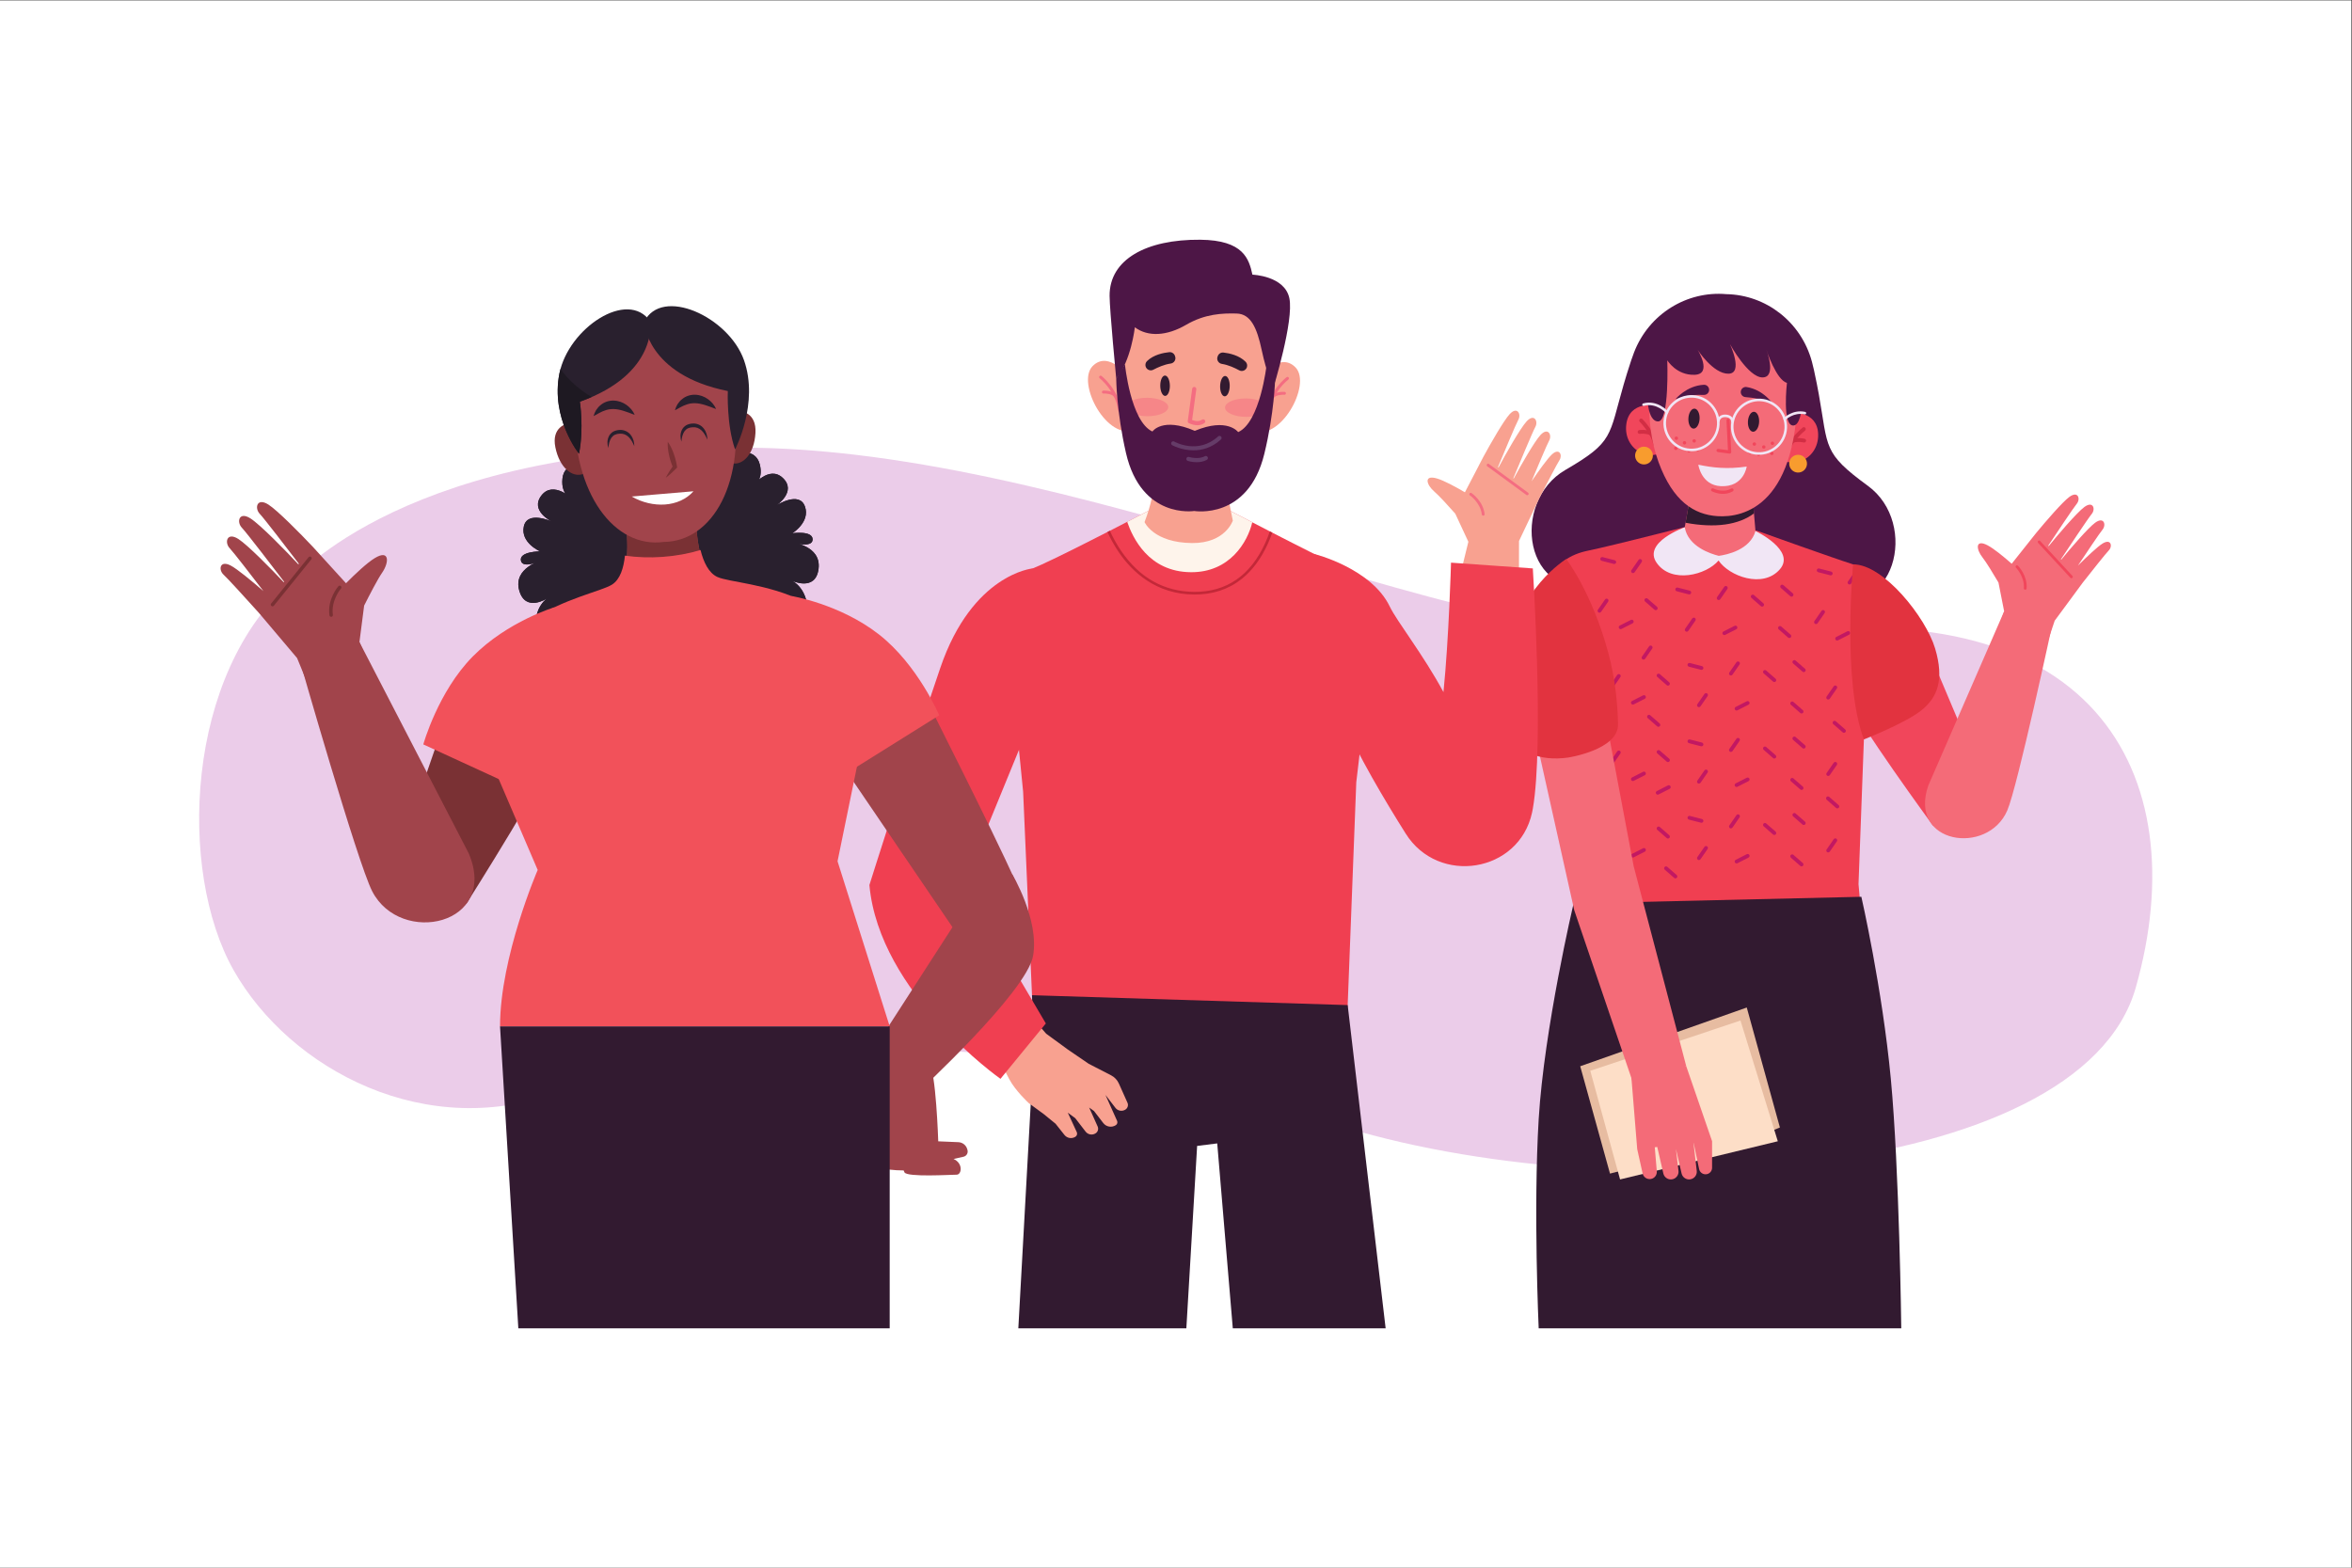 <?xml version="1.0" encoding="UTF-8" standalone="no"?>
<!-- Created with Inkscape (http://www.inkscape.org/) -->

<svg
   version="1.1"
   id="svg2"
   width="1000"
   height="666.667"
   viewBox="0 0 1000 666.667"
   sodipodi:docname="20884542_6384386.eps"
   xmlns:inkscape="http://www.inkscape.org/namespaces/inkscape"
   xmlns:sodipodi="http://sodipodi.sourceforge.net/DTD/sodipodi-0.dtd"
   xmlns="http://www.w3.org/2000/svg"
   xmlns:svg="http://www.w3.org/2000/svg">
  <rect x="0" y="0" width="1000" height="666.667" fill="#333333" stroke="none"/>
  <defs
     id="defs6" />
  <sodipodi:namedview
     id="namedview4"
     pagecolor="#ffffff"
     bordercolor="#000000"
     borderopacity="0.25"
     inkscape:showpageshadow="2"
     inkscape:pageopacity="0.0"
     inkscape:pagecheckerboard="0"
     inkscape:deskcolor="#d1d1d1" />
  <g
     id="g8"
     inkscape:groupmode="layer"
     inkscape:label="ink_ext_XXXXXX"
     transform="matrix(1.333,0,0,-1.333,0,666.667)">
    <g
       id="g10"
       transform="scale(0.1)">
      <path
         d="M 0,0 H 7500 V 5000 H 0 Z"
         style="fill:#ffffff;fill-opacity:1;fill-rule:nonzero;stroke:none"
         id="path12" />
      <path
         d="m 932.074,3147.84 c 0,0 365.926,444.77 1479.626,424.92 1113.7,-19.85 2441.3,-730.89 3182.73,-606.93 1079.43,180.46 1412.81,-429.87 1217.62,-1115.66 -177.71,-624.43 -1716.7,-722.01 -2606.88,-418.74 -890.2,303.25 -1975.9,262.58 -2408.98,91.79 -433.08,-170.78 -872.249,66.66 -1051.17,383.04 -178.922,316.38 -154.524,946.45 187.054,1241.58"
         style="fill:#ebcce9;fill-opacity:1;fill-rule:nonzero;stroke:none"
         id="path14" />
      <path
         d="m 6168.96,2884.15 182.12,-431.55 -185.72,-85.25 c 0,0 -251.41,343.57 -259.21,390.5 -7.79,46.93 46.68,105.87 46.68,105.87 l 216.13,20.43"
         style="fill:#f1465b;fill-opacity:1;fill-rule:nonzero;stroke:none"
         id="path16" />
      <path
         d="m 6150.46,2495.26 241.89,555.66 155.48,-33.39 c 0,0 -112.96,-526.73 -145.51,-601.98 -62.73,-145.02 -316.73,-107.17 -251.86,79.71"
         style="fill:#f46b78;fill-opacity:1;fill-rule:nonzero;stroke:none"
         id="path18" />
      <path
         d="m 6338.93,3261.91 c 20.47,-10.58 52.02,-36.57 77.56,-59.07 l 59.64,75.03 -0.06,0.04 c 3.12,4.22 9.92,12.73 18.82,23.55 l 0.02,0.02 c 29.85,36.24 83.75,98.62 105.45,114.54 28.18,20.68 36.35,-6.88 23.3,-22.41 -10.08,-11.98 -65.71,-95.53 -90.61,-133.11 l 1.36,-1.47 c 26.8,33.19 89.92,107.27 113.84,124.83 28.19,20.68 36.36,-6.88 23.3,-22.4 -11.27,-13.42 -79.66,-116.54 -98.08,-144.39 l 1.04,-1.13 c 29.21,35.65 85.7,101.31 108.05,117.7 28.18,20.69 36.35,-6.87 23.3,-22.4 -8.62,-10.25 -50.61,-72.92 -78.15,-114.35 28.72,28.53 62.83,60.68 78.54,70.38 27.27,16.83 32.71,-8.95 19.64,-22.19 -8.95,-9.06 -54.87,-67.05 -82.93,-102.7 l -89.41,-121.32 -26.5,-79.15 -154.87,51.87 20.17,57.14 -18.13,91.95 c -16.33,27.69 -39.07,65.2 -51.14,80.36 -20.18,25.33 -23.49,59 15.85,38.68"
         style="fill:#f46b78;fill-opacity:1;fill-rule:nonzero;stroke:none"
         id="path20" />
      <path
         d="m 6605.42,3156.82 -1.79,1.17 -102.98,111.38 c -1.66,1.79 -1.54,4.59 0.26,6.25 1.79,1.66 4.58,1.56 6.24,-0.25 l 102.98,-111.38 c 1.66,-1.79 1.55,-4.59 -0.25,-6.25 -1.25,-1.15 -2.97,-1.45 -4.46,-0.92"
         style="fill:#f1465b;fill-opacity:1;fill-rule:nonzero;stroke:none"
         id="path22" />
      <path
         d="m 6458.14,3120.28 c -1.84,0.65 -3.09,2.46 -2.94,4.51 2.75,36.94 -24.77,65.19 -25.05,65.47 -1.72,1.74 -1.71,4.53 0.03,6.26 1.72,1.72 4.53,1.72 6.25,-0.02 1.25,-1.26 30.65,-31.31 27.59,-72.37 -0.17,-2.44 -2.3,-4.27 -4.74,-4.09 l -1.14,0.24"
         style="fill:#f1465b;fill-opacity:1;fill-rule:nonzero;stroke:none"
         id="path24" />
      <path
         d="m 4987.7,3073.79 42.09,-861.63 -42.09,-364.87 h 970.28 l -30.11,333.17 30.11,809.84 -970.28,83.49"
         style="fill:#f03f51;fill-opacity:1;fill-rule:nonzero;stroke:none"
         id="path26" />
      <path
         d="m 5811.04,3098.83 c -148.08,52.57 -250.14,137.17 -346.21,177.92 -99.81,-30.45 -210.18,-103.88 -362.95,-140.63 -242.41,-58.31 -285.32,263.67 -109.12,365.87 155.12,89.95 138.14,107.24 186.17,272.99 3.11,10.75 6.51,22.13 10.25,34.21 4.07,13.25 8.57,27.3 13.57,42.27 2.93,8.75 5.94,17.17 9.07,25.28 47.62,123.74 169.15,197.09 294.34,186.12 125.68,-2.22 238.84,-87.9 273.22,-215.96 2.26,-8.39 4.37,-17.09 6.37,-26.09 3.4,-15.41 6.4,-29.86 9.06,-43.46 2.46,-12.41 4.64,-24.09 6.62,-35.1 30.38,-169.87 11.68,-185.29 156.5,-291 164.51,-120.12 88.08,-435.82 -146.89,-352.42"
         style="fill:#4d1646;fill-opacity:1;fill-rule:nonzero;stroke:none"
         id="path28" />
      <path
         d="m 6064.22,2919.37 -1178.64,61.97 c 0,0 19.76,74.14 46.28,148.27 26.52,74.13 74.77,103.2 135.9,115.51 17.26,3.48 48.89,10.88 85.39,19.69 20.69,5.02 42.97,10.48 65.08,15.95 77.16,19.07 152.43,38.24 152.43,38.24 l 123.1,3.35 h 0.71 l 0.69,-0.07 110.12,-14.66 c 0,0 65.45,-23.46 136.98,-48.74 67.12,-23.7 139.62,-49.04 168.42,-58.08 59.52,-18.65 104.45,-52.62 123.05,-129.13 18.59,-76.49 30.49,-152.3 30.49,-152.3"
         style="fill:#f03f51;fill-opacity:1;fill-rule:nonzero;stroke:none"
         id="path30" />
      <path
         d="m 5023.39,3134.12 c -1.31,0.06 -2.61,0.55 -3.67,1.49 l -29.93,26.1 c -2.53,2.21 -2.8,6.05 -0.59,8.58 2.21,2.53 6.04,2.8 8.57,0.58 l 29.94,-26.1 c 2.52,-2.21 2.79,-6.05 0.58,-8.58 -1.28,-1.47 -3.1,-2.17 -4.9,-2.07"
         style="fill:#c21862;fill-opacity:1;fill-rule:nonzero;stroke:none"
         id="path32" />
      <path
         d="m 5016.45,3002.13 c -1.31,0.07 -2.61,0.56 -3.68,1.49 l -29.93,26.11 c -2.53,2.21 -2.79,6.05 -0.58,8.58 2.2,2.53 6.05,2.79 8.58,0.58 l 29.93,-26.11 c 2.53,-2.2 2.79,-6.04 0.59,-8.58 -1.28,-1.46 -3.11,-2.16 -4.91,-2.07"
         style="fill:#c21862;fill-opacity:1;fill-rule:nonzero;stroke:none"
         id="path34" />
      <path
         d="m 5208.35,3172.92 c -1.08,0.05 -2.17,0.41 -3.14,1.07 -2.75,1.91 -3.44,5.7 -1.53,8.46 l 22.6,32.66 c 1.91,2.76 5.7,3.45 8.46,1.54 2.76,-1.91 3.45,-5.7 1.54,-8.46 l -22.6,-32.66 c -1.25,-1.8 -3.29,-2.72 -5.33,-2.61"
         style="fill:#c21862;fill-opacity:1;fill-rule:nonzero;stroke:none"
         id="path36" />
      <path
         d="m 5101.41,3046.64 c -1.09,0.06 -2.18,0.41 -3.14,1.07 -2.76,1.91 -3.45,5.7 -1.54,8.46 l 22.61,32.66 c 1.91,2.77 5.69,3.46 8.45,1.55 2.77,-1.92 3.45,-5.7 1.55,-8.47 l -22.61,-32.66 c -1.24,-1.79 -3.29,-2.71 -5.32,-2.61"
         style="fill:#c21862;fill-opacity:1;fill-rule:nonzero;stroke:none"
         id="path38" />
      <path
         d="m 5154.59,3209.92 c 0.32,-1.04 0.37,-2.18 0.08,-3.31 -0.83,-3.25 -4.15,-5.21 -7.4,-4.37 l -38.47,9.88 c -3.25,0.84 -5.21,4.15 -4.38,7.41 0.84,3.25 4.15,5.21 7.41,4.37 l 38.46,-9.89 c 2.12,-0.54 3.69,-2.14 4.3,-4.09"
         style="fill:#c21862;fill-opacity:1;fill-rule:nonzero;stroke:none"
         id="path40" />
      <path
         d="m 5280.79,3054.66 c -1.32,0.07 -2.61,0.56 -3.68,1.49 l -29.93,26.11 c -2.53,2.21 -2.79,6.05 -0.58,8.58 2.21,2.53 6.05,2.79 8.58,0.59 l 29.93,-26.11 c 2.53,-2.21 2.79,-6.05 0.58,-8.58 -1.28,-1.47 -3.1,-2.17 -4.9,-2.08"
         style="fill:#c21862;fill-opacity:1;fill-rule:nonzero;stroke:none"
         id="path42" />
      <path
         d="m 5165.63,2995.25 c -0.78,0.55 -1.43,1.29 -1.89,2.19 -1.52,2.99 -0.32,6.65 2.67,8.17 l 35.42,17.98 c 2.98,1.52 6.65,0.33 8.17,-2.66 1.51,-3 0.32,-6.66 -2.67,-8.18 l -35.42,-17.98 c -2.09,-1.06 -4.51,-0.8 -6.28,0.48"
         style="fill:#c21862;fill-opacity:1;fill-rule:nonzero;stroke:none"
         id="path44" />
      <path
         d="m 5713.91,3097.81 c -1.32,0.07 -2.62,0.56 -3.69,1.49 l -29.93,26.11 c -2.53,2.21 -2.79,6.05 -0.58,8.57 2.2,2.54 6.05,2.8 8.58,0.59 l 29.93,-26.11 c 2.53,-2.21 2.8,-6.05 0.59,-8.58 -1.28,-1.46 -3.11,-2.17 -4.9,-2.07"
         style="fill:#c21862;fill-opacity:1;fill-rule:nonzero;stroke:none"
         id="path46" />
      <path
         d="m 5706.96,2965.83 c -1.31,0.06 -2.6,0.56 -3.67,1.48 l -29.93,26.11 c -2.53,2.21 -2.79,6.05 -0.59,8.58 2.21,2.53 6.05,2.79 8.58,0.59 l 29.93,-26.11 c 2.53,-2.21 2.79,-6.05 0.59,-8.58 -1.28,-1.46 -3.11,-2.17 -4.91,-2.07"
         style="fill:#c21862;fill-opacity:1;fill-rule:nonzero;stroke:none"
         id="path48" />
      <path
         d="m 5898.87,3136.61 c -1.09,0.06 -2.18,0.41 -3.14,1.08 -2.76,1.9 -3.44,5.69 -1.54,8.45 l 22.61,32.66 c 1.9,2.77 5.69,3.46 8.45,1.55 2.77,-1.92 3.45,-5.7 1.55,-8.47 l -22.61,-32.66 c -1.24,-1.79 -3.29,-2.72 -5.32,-2.61"
         style="fill:#c21862;fill-opacity:1;fill-rule:nonzero;stroke:none"
         id="path50" />
      <path
         d="m 5791.92,3010.34 c -1.09,0.06 -2.17,0.41 -3.13,1.07 -2.76,1.91 -3.46,5.7 -1.54,8.46 l 22.59,32.66 c 1.92,2.76 5.71,3.45 8.47,1.54 2.75,-1.91 3.45,-5.7 1.53,-8.46 l -22.59,-32.66 c -1.25,-1.8 -3.29,-2.72 -5.33,-2.61"
         style="fill:#c21862;fill-opacity:1;fill-rule:nonzero;stroke:none"
         id="path52" />
      <path
         d="m 6001.9,2943.32 c -1.09,0.05 -2.17,0.41 -3.13,1.07 -2.76,1.91 -3.46,5.7 -1.54,8.46 l 22.59,32.66 c 1.92,2.76 5.71,3.45 8.47,1.54 2.75,-1.91 3.45,-5.7 1.53,-8.46 l -22.59,-32.66 c -1.25,-1.8 -3.29,-2.72 -5.33,-2.61"
         style="fill:#c21862;fill-opacity:1;fill-rule:nonzero;stroke:none"
         id="path54" />
      <path
         d="m 5845.11,3173.62 c 0.32,-1.04 0.37,-2.18 0.08,-3.31 -0.84,-3.25 -4.15,-5.22 -7.41,-4.38 l -38.46,9.89 c -3.26,0.84 -5.22,4.15 -4.38,7.4 0.83,3.25 4.15,5.21 7.4,4.37 l 38.47,-9.88 c 2.12,-0.55 3.69,-2.14 4.3,-4.09"
         style="fill:#c21862;fill-opacity:1;fill-rule:nonzero;stroke:none"
         id="path56" />
      <path
         d="m 5972.62,3043.43 c -1.31,0.07 -2.61,0.56 -3.67,1.49 l -29.94,26.11 c -2.53,2.21 -2.79,6.05 -0.58,8.58 2.2,2.53 6.04,2.79 8.58,0.59 l 29.93,-26.12 c 2.53,-2.21 2.79,-6.04 0.58,-8.58 -1.27,-1.46 -3.1,-2.17 -4.9,-2.07"
         style="fill:#c21862;fill-opacity:1;fill-rule:nonzero;stroke:none"
         id="path58" />
      <path
         d="m 5856.13,2958.94 c -0.77,0.55 -1.42,1.29 -1.87,2.19 -1.53,3 -0.33,6.66 2.66,8.18 l 35.41,17.98 c 3,1.52 6.66,0.33 8.18,-2.67 1.52,-2.99 0.33,-6.65 -2.67,-8.17 l -35.41,-17.98 c -2.1,-1.07 -4.51,-0.8 -6.3,0.47"
         style="fill:#c21862;fill-opacity:1;fill-rule:nonzero;stroke:none"
         id="path60" />
      <path
         d="m 5481.6,3087.01 c -1.08,0.06 -2.18,0.41 -3.13,1.07 -2.77,1.91 -3.45,5.7 -1.55,8.46 l 22.61,32.66 c 1.91,2.76 5.69,3.45 8.46,1.54 2.76,-1.91 3.45,-5.7 1.53,-8.46 l -22.6,-32.66 c -1.24,-1.8 -3.29,-2.72 -5.32,-2.61"
         style="fill:#c21862;fill-opacity:1;fill-rule:nonzero;stroke:none"
         id="path62" />
      <path
         d="m 5379.62,2985.99 c -1.09,0.05 -2.18,0.41 -3.14,1.07 -2.76,1.91 -3.44,5.7 -1.54,8.46 l 22.61,32.66 c 1.9,2.76 5.69,3.45 8.46,1.54 2.76,-1.91 3.44,-5.7 1.53,-8.46 l -22.6,-32.66 c -1.25,-1.8 -3.29,-2.72 -5.32,-2.61"
         style="fill:#c21862;fill-opacity:1;fill-rule:nonzero;stroke:none"
         id="path64" />
      <path
         d="m 5393.85,3112.81 c 0.33,-1.04 0.37,-2.19 0.09,-3.31 -0.84,-3.25 -4.15,-5.21 -7.41,-4.38 l -38.46,9.89 c -3.26,0.83 -5.22,4.15 -4.38,7.4 0.83,3.25 4.14,5.21 7.4,4.37 l 38.47,-9.88 c 2.12,-0.55 3.69,-2.14 4.29,-4.09"
         style="fill:#c21862;fill-opacity:1;fill-rule:nonzero;stroke:none"
         id="path66" />
      <path
         d="m 5620.07,3066.03 c -1.31,0.07 -2.61,0.56 -3.67,1.49 l -29.94,26.11 c -2.52,2.2 -2.79,6.05 -0.58,8.58 2.21,2.53 6.04,2.79 8.57,0.58 l 29.93,-26.11 c 2.53,-2.2 2.8,-6.05 0.59,-8.57 -1.28,-1.47 -3.1,-2.17 -4.9,-2.08"
         style="fill:#c21862;fill-opacity:1;fill-rule:nonzero;stroke:none"
         id="path68" />
      <path
         d="m 5496.4,2976.37 -1.88,2.18 c -1.52,3 -0.33,6.66 2.67,8.18 l 35.41,17.98 c 3,1.52 6.66,0.33 8.17,-2.66 1.52,-3 0.33,-6.66 -2.66,-8.18 l -35.42,-17.98 c -2.09,-1.07 -4.51,-0.8 -6.29,0.48"
         style="fill:#c21862;fill-opacity:1;fill-rule:nonzero;stroke:none"
         id="path70" />
      <path
         d="m 5140.37,2805.94 c -1.09,0.05 -2.18,0.4 -3.13,1.07 -2.77,1.91 -3.46,5.7 -1.55,8.46 l 22.61,32.66 c 1.91,2.76 5.69,3.45 8.46,1.54 2.75,-1.91 3.45,-5.7 1.53,-8.46 l -22.6,-32.66 c -1.25,-1.8 -3.29,-2.72 -5.32,-2.61"
         style="fill:#c21862;fill-opacity:1;fill-rule:nonzero;stroke:none"
         id="path72" />
      <path
         d="m 5319.75,2813.96 c -1.31,0.06 -2.61,0.56 -3.68,1.48 l -29.93,26.12 c -2.53,2.2 -2.79,6.04 -0.58,8.57 2.2,2.53 6.04,2.79 8.58,0.59 l 29.93,-26.11 c 2.53,-2.21 2.8,-6.05 0.59,-8.58 -1.28,-1.46 -3.11,-2.17 -4.91,-2.07"
         style="fill:#c21862;fill-opacity:1;fill-rule:nonzero;stroke:none"
         id="path74" />
      <path
         d="m 5204.58,2754.54 c -0.77,0.55 -1.42,1.29 -1.87,2.19 -1.53,3 -0.34,6.65 2.66,8.18 l 35.41,17.98 c 3,1.52 6.66,0.32 8.18,-2.67 1.52,-2.99 0.33,-6.66 -2.67,-8.17 l -35.41,-17.99 c -2.1,-1.06 -4.51,-0.79 -6.3,0.48"
         style="fill:#c21862;fill-opacity:1;fill-rule:nonzero;stroke:none"
         id="path76" />
      <path
         d="m 5752.86,2857.1 c -1.31,0.07 -2.61,0.56 -3.67,1.49 l -29.93,26.11 c -2.53,2.21 -2.8,6.05 -0.59,8.58 2.21,2.53 6.05,2.79 8.58,0.58 l 29.94,-26.11 c 2.53,-2.2 2.78,-6.04 0.57,-8.58 -1.27,-1.46 -3.09,-2.16 -4.9,-2.07"
         style="fill:#c21862;fill-opacity:1;fill-rule:nonzero;stroke:none"
         id="path78" />
      <path
         d="m 5745.93,2725.12 c -1.32,0.07 -2.61,0.56 -3.68,1.49 l -29.94,26.11 c -2.52,2.21 -2.78,6.04 -0.57,8.58 2.2,2.53 6.04,2.79 8.57,0.58 l 29.93,-26.11 c 2.53,-2.21 2.8,-6.04 0.59,-8.58 -1.28,-1.46 -3.11,-2.17 -4.9,-2.07"
         style="fill:#c21862;fill-opacity:1;fill-rule:nonzero;stroke:none"
         id="path80" />
      <path
         d="m 5289.21,2682.6 c -1.31,0.07 -2.61,0.56 -3.67,1.49 l -29.93,26.11 c -2.53,2.21 -2.8,6.05 -0.59,8.58 2.21,2.53 6.04,2.79 8.57,0.59 l 29.94,-26.12 c 2.52,-2.21 2.79,-6.04 0.58,-8.57 -1.28,-1.47 -3.1,-2.18 -4.9,-2.08"
         style="fill:#c21862;fill-opacity:1;fill-rule:nonzero;stroke:none"
         id="path82" />
      <path
         d="m 5830.88,2769.63 c -1.09,0.06 -2.17,0.41 -3.14,1.07 -2.75,1.91 -3.44,5.7 -1.53,8.46 l 22.6,32.66 c 1.91,2.76 5.7,3.45 8.46,1.54 2.76,-1.91 3.45,-5.69 1.54,-8.46 l -22.61,-32.66 c -1.24,-1.8 -3.28,-2.71 -5.32,-2.61"
         style="fill:#c21862;fill-opacity:1;fill-rule:nonzero;stroke:none"
         id="path84" />
      <path
         d="m 5520.56,2846.3 c -1.09,0.06 -2.17,0.41 -3.13,1.07 -2.76,1.92 -3.46,5.7 -1.54,8.46 l 22.6,32.67 c 1.91,2.75 5.7,3.44 8.46,1.53 2.76,-1.91 3.45,-5.69 1.54,-8.45 l -22.6,-32.66 c -1.25,-1.81 -3.29,-2.72 -5.33,-2.62"
         style="fill:#c21862;fill-opacity:1;fill-rule:nonzero;stroke:none"
         id="path86" />
      <path
         d="m 5418.57,2745.28 c -1.08,0.06 -2.16,0.41 -3.13,1.07 -2.75,1.92 -3.45,5.7 -1.53,8.46 l 22.59,32.67 c 1.92,2.75 5.71,3.44 8.46,1.53 2.76,-1.91 3.46,-5.69 1.54,-8.45 l -22.59,-32.66 c -1.25,-1.81 -3.29,-2.72 -5.34,-2.62"
         style="fill:#c21862;fill-opacity:1;fill-rule:nonzero;stroke:none"
         id="path88" />
      <path
         d="m 5241.89,2896.97 c -1.08,0.05 -2.17,0.4 -3.13,1.07 -2.76,1.91 -3.45,5.7 -1.54,8.46 l 22.6,32.66 c 1.92,2.76 5.7,3.45 8.46,1.54 2.76,-1.92 3.45,-5.7 1.54,-8.46 l -22.6,-32.66 c -1.24,-1.8 -3.29,-2.72 -5.33,-2.61"
         style="fill:#c21862;fill-opacity:1;fill-rule:nonzero;stroke:none"
         id="path90" />
      <path
         d="m 5432.81,2872.1 c 0.32,-1.04 0.37,-2.18 0.08,-3.31 -0.83,-3.25 -4.15,-5.21 -7.4,-4.38 l -38.47,9.89 c -3.25,0.84 -5.2,4.15 -4.37,7.4 0.84,3.26 4.15,5.21 7.4,4.38 l 38.47,-9.89 c 2.11,-0.55 3.69,-2.14 4.29,-4.09"
         style="fill:#c21862;fill-opacity:1;fill-rule:nonzero;stroke:none"
         id="path92" />
      <path
         d="m 5659.03,2825.32 c -1.32,0.07 -2.6,0.56 -3.68,1.5 l -29.93,26.1 c -2.53,2.21 -2.79,6.05 -0.59,8.58 2.21,2.53 6.06,2.79 8.59,0.58 l 29.93,-26.1 c 2.53,-2.21 2.79,-6.05 0.59,-8.58 -1.28,-1.47 -3.11,-2.17 -4.91,-2.08"
         style="fill:#c21862;fill-opacity:1;fill-rule:nonzero;stroke:none"
         id="path94" />
      <path
         d="m 5535.36,2735.66 c -0.77,0.55 -1.42,1.29 -1.88,2.19 -1.53,2.99 -0.33,6.65 2.66,8.18 l 35.42,17.97 c 3,1.53 6.65,0.33 8.18,-2.66 1.52,-3 0.32,-6.66 -2.67,-8.18 l -35.42,-17.98 c -2.09,-1.06 -4.51,-0.8 -6.29,0.48"
         style="fill:#c21862;fill-opacity:1;fill-rule:nonzero;stroke:none"
         id="path96" />
      <path
         d="m 5140.37,2562.04 c -1.09,0.06 -2.18,0.41 -3.13,1.08 -2.77,1.9 -3.46,5.69 -1.55,8.45 l 22.61,32.66 c 1.91,2.77 5.69,3.46 8.46,1.55 2.75,-1.92 3.45,-5.7 1.53,-8.47 l -22.6,-32.66 c -1.25,-1.79 -3.29,-2.72 -5.32,-2.61"
         style="fill:#c21862;fill-opacity:1;fill-rule:nonzero;stroke:none"
         id="path98" />
      <path
         d="m 5319.75,2570.06 c -1.31,0.07 -2.61,0.56 -3.68,1.49 l -29.93,26.11 c -2.53,2.21 -2.79,6.05 -0.58,8.58 2.2,2.53 6.04,2.79 8.58,0.59 l 29.93,-26.11 c 2.53,-2.21 2.8,-6.05 0.59,-8.58 -1.28,-1.47 -3.11,-2.17 -4.91,-2.08"
         style="fill:#c21862;fill-opacity:1;fill-rule:nonzero;stroke:none"
         id="path100" />
      <path
         d="m 5204.58,2510.65 -1.87,2.19 c -1.53,2.99 -0.34,6.65 2.66,8.17 l 35.41,17.98 c 3,1.52 6.66,0.33 8.18,-2.66 1.52,-3 0.33,-6.66 -2.67,-8.18 l -35.41,-17.98 c -2.1,-1.06 -4.51,-0.8 -6.3,0.48"
         style="fill:#c21862;fill-opacity:1;fill-rule:nonzero;stroke:none"
         id="path102" />
      <path
         d="m 5752.86,2613.21 c -1.31,0.07 -2.61,0.56 -3.67,1.49 l -29.93,26.11 c -2.53,2.21 -2.8,6.05 -0.59,8.57 2.21,2.54 6.05,2.8 8.58,0.59 l 29.94,-26.11 c 2.53,-2.2 2.78,-6.05 0.57,-8.58 -1.27,-1.46 -3.09,-2.16 -4.9,-2.07"
         style="fill:#c21862;fill-opacity:1;fill-rule:nonzero;stroke:none"
         id="path104" />
      <path
         d="m 5745.93,2481.23 c -1.32,0.07 -2.61,0.56 -3.68,1.48 l -29.94,26.11 c -2.52,2.22 -2.78,6.05 -0.57,8.58 2.2,2.53 6.04,2.8 8.57,0.59 l 29.93,-26.11 c 2.53,-2.21 2.8,-6.05 0.59,-8.58 -1.28,-1.46 -3.11,-2.17 -4.9,-2.07"
         style="fill:#c21862;fill-opacity:1;fill-rule:nonzero;stroke:none"
         id="path106" />
      <path
         d="m 5830.88,2525.74 c -1.09,0.06 -2.17,0.41 -3.14,1.07 -2.75,1.91 -3.44,5.7 -1.53,8.46 l 22.6,32.66 c 1.91,2.76 5.7,3.45 8.46,1.54 2.76,-1.91 3.45,-5.7 1.54,-8.46 l -22.61,-32.66 c -1.24,-1.8 -3.28,-2.72 -5.32,-2.61"
         style="fill:#c21862;fill-opacity:1;fill-rule:nonzero;stroke:none"
         id="path108" />
      <path
         d="m 5520.56,2602.41 c -1.09,0.06 -2.17,0.41 -3.13,1.07 -2.76,1.91 -3.46,5.7 -1.54,8.46 l 22.6,32.66 c 1.91,2.76 5.7,3.45 8.46,1.54 2.76,-1.91 3.45,-5.7 1.54,-8.46 l -22.6,-32.66 c -1.25,-1.8 -3.29,-2.72 -5.33,-2.61"
         style="fill:#c21862;fill-opacity:1;fill-rule:nonzero;stroke:none"
         id="path110" />
      <path
         d="m 5418.57,2501.39 c -1.08,0.06 -2.16,0.41 -3.13,1.07 -2.75,1.91 -3.45,5.7 -1.53,8.46 l 22.59,32.66 c 1.92,2.76 5.71,3.45 8.46,1.54 2.76,-1.91 3.46,-5.7 1.54,-8.46 L 5423.91,2504 c -1.25,-1.8 -3.29,-2.72 -5.34,-2.61"
         style="fill:#c21862;fill-opacity:1;fill-rule:nonzero;stroke:none"
         id="path112" />
      <path
         d="m 5432.81,2628.21 c 0.32,-1.04 0.37,-2.18 0.08,-3.31 -0.83,-3.25 -4.15,-5.21 -7.4,-4.38 l -38.47,9.89 c -3.25,0.84 -5.2,4.15 -4.37,7.4 0.84,3.25 4.15,5.21 7.4,4.37 l 38.47,-9.89 c 2.11,-0.54 3.69,-2.13 4.29,-4.08"
         style="fill:#c21862;fill-opacity:1;fill-rule:nonzero;stroke:none"
         id="path114" />
      <path
         d="m 5659.03,2581.43 c -1.32,0.07 -2.6,0.56 -3.68,1.49 l -29.93,26.11 c -2.53,2.21 -2.79,6.05 -0.59,8.58 2.21,2.53 6.06,2.79 8.59,0.58 l 29.93,-26.11 c 2.53,-2.2 2.79,-6.04 0.59,-8.57 -1.28,-1.47 -3.11,-2.17 -4.91,-2.08"
         style="fill:#c21862;fill-opacity:1;fill-rule:nonzero;stroke:none"
         id="path116" />
      <path
         d="m 5881.06,2663.47 c -1.3,0.07 -2.6,0.56 -3.67,1.49 l -29.93,26.1 c -2.53,2.21 -2.79,6.05 -0.58,8.58 2.2,2.53 6.04,2.8 8.57,0.59 l 29.93,-26.11 c 2.53,-2.21 2.79,-6.05 0.59,-8.58 -1.28,-1.46 -3.11,-2.17 -4.91,-2.07"
         style="fill:#c21862;fill-opacity:1;fill-rule:nonzero;stroke:none"
         id="path118" />
      <path
         d="m 5535.36,2491.77 c -0.77,0.54 -1.42,1.28 -1.88,2.19 -1.53,2.99 -0.33,6.65 2.66,8.17 l 35.42,17.98 c 3,1.52 6.65,0.33 8.18,-2.66 1.52,-3 0.32,-6.66 -2.67,-8.18 l -35.42,-17.98 c -2.09,-1.07 -4.51,-0.8 -6.29,0.48"
         style="fill:#c21862;fill-opacity:1;fill-rule:nonzero;stroke:none"
         id="path120" />
      <path
         d="m 5283.86,2467.29 -1.88,2.18 c -1.52,3 -0.33,6.65 2.67,8.18 l 35.41,17.98 c 3,1.52 6.66,0.33 8.17,-2.67 1.53,-2.99 0.33,-6.65 -2.66,-8.17 l -35.42,-17.98 c -2.09,-1.07 -4.51,-0.8 -6.29,0.48"
         style="fill:#c21862;fill-opacity:1;fill-rule:nonzero;stroke:none"
         id="path122" />
      <path
         d="m 5140.37,2318.15 c -1.09,0.05 -2.18,0.4 -3.13,1.07 -2.77,1.91 -3.46,5.7 -1.55,8.46 l 22.61,32.66 c 1.91,2.77 5.69,3.45 8.46,1.54 2.75,-1.91 3.45,-5.7 1.53,-8.46 l -22.6,-32.66 c -1.25,-1.8 -3.29,-2.71 -5.32,-2.61"
         style="fill:#c21862;fill-opacity:1;fill-rule:nonzero;stroke:none"
         id="path124" />
      <path
         d="m 5319.75,2326.17 c -1.31,0.07 -2.61,0.56 -3.68,1.49 l -29.93,26.11 c -2.53,2.21 -2.79,6.04 -0.58,8.57 2.2,2.53 6.04,2.8 8.58,0.59 l 29.93,-26.1 c 2.53,-2.21 2.8,-6.06 0.59,-8.59 -1.28,-1.46 -3.11,-2.17 -4.91,-2.07"
         style="fill:#c21862;fill-opacity:1;fill-rule:nonzero;stroke:none"
         id="path126" />
      <path
         d="m 5204.58,2266.76 -1.87,2.19 c -1.53,2.99 -0.34,6.65 2.66,8.17 l 35.41,17.98 c 3,1.52 6.66,0.33 8.18,-2.67 1.52,-2.99 0.33,-6.65 -2.67,-8.17 l -35.41,-17.98 c -2.1,-1.07 -4.51,-0.8 -6.3,0.48"
         style="fill:#c21862;fill-opacity:1;fill-rule:nonzero;stroke:none"
         id="path128" />
      <path
         d="m 5752.86,2369.32 c -1.31,0.06 -2.61,0.55 -3.67,1.48 l -29.93,26.11 c -2.53,2.21 -2.8,6.05 -0.59,8.58 2.21,2.54 6.05,2.79 8.58,0.58 l 29.94,-26.1 c 2.53,-2.21 2.78,-6.05 0.57,-8.58 -1.27,-1.47 -3.09,-2.17 -4.9,-2.07"
         style="fill:#c21862;fill-opacity:1;fill-rule:nonzero;stroke:none"
         id="path130" />
      <path
         d="m 5860.02,2422.28 c -1.31,0.06 -2.61,0.55 -3.67,1.48 l -29.93,26.11 c -2.53,2.21 -2.8,6.05 -0.59,8.58 2.21,2.54 6.05,2.79 8.57,0.58 l 29.94,-26.1 c 2.53,-2.21 2.79,-6.06 0.58,-8.58 -1.28,-1.47 -3.1,-2.17 -4.9,-2.07"
         style="fill:#c21862;fill-opacity:1;fill-rule:nonzero;stroke:none"
         id="path132" />
      <path
         d="m 5745.93,2237.33 c -1.32,0.07 -2.61,0.56 -3.68,1.49 l -29.94,26.11 c -2.52,2.21 -2.78,6.05 -0.57,8.58 2.2,2.53 6.04,2.79 8.57,0.58 l 29.93,-26.1 c 2.53,-2.21 2.8,-6.06 0.59,-8.59 -1.28,-1.46 -3.11,-2.16 -4.9,-2.07"
         style="fill:#c21862;fill-opacity:1;fill-rule:nonzero;stroke:none"
         id="path134" />
      <path
         d="m 5830.88,2281.85 c -1.09,0.05 -2.17,0.41 -3.14,1.07 -2.75,1.9 -3.44,5.69 -1.53,8.46 l 22.6,32.65 c 1.91,2.77 5.7,3.46 8.46,1.55 2.76,-1.92 3.45,-5.7 1.54,-8.46 l -22.61,-32.67 c -1.24,-1.79 -3.28,-2.71 -5.32,-2.6"
         style="fill:#c21862;fill-opacity:1;fill-rule:nonzero;stroke:none"
         id="path136" />
      <path
         d="m 5520.56,2358.52 c -1.09,0.05 -2.17,0.41 -3.13,1.07 -2.76,1.9 -3.46,5.69 -1.54,8.46 l 22.6,32.66 c 1.91,2.76 5.7,3.45 8.46,1.54 2.76,-1.91 3.45,-5.7 1.54,-8.46 l -22.6,-32.66 c -1.25,-1.8 -3.29,-2.72 -5.33,-2.61"
         style="fill:#c21862;fill-opacity:1;fill-rule:nonzero;stroke:none"
         id="path138" />
      <path
         d="m 5418.57,2257.49 c -1.08,0.06 -2.16,0.41 -3.13,1.07 -2.75,1.92 -3.45,5.71 -1.53,8.46 l 22.59,32.67 c 1.92,2.76 5.71,3.44 8.46,1.54 2.76,-1.91 3.46,-5.7 1.54,-8.47 l -22.59,-32.65 c -1.25,-1.8 -3.29,-2.72 -5.34,-2.62"
         style="fill:#c21862;fill-opacity:1;fill-rule:nonzero;stroke:none"
         id="path140" />
      <path
         d="m 5432.81,2384.32 c 0.32,-1.05 0.37,-2.18 0.08,-3.31 -0.83,-3.26 -4.15,-5.22 -7.4,-4.38 l -38.47,9.88 c -3.25,0.84 -5.2,4.15 -4.37,7.41 0.84,3.25 4.15,5.21 7.4,4.37 l 38.47,-9.88 c 2.11,-0.55 3.69,-2.15 4.29,-4.09"
         style="fill:#c21862;fill-opacity:1;fill-rule:nonzero;stroke:none"
         id="path142" />
      <path
         d="m 5659.03,2337.54 c -1.32,0.07 -2.6,0.56 -3.68,1.48 l -29.93,26.12 c -2.53,2.2 -2.79,6.04 -0.59,8.57 2.21,2.53 6.06,2.79 8.59,0.59 l 29.93,-26.11 c 2.53,-2.2 2.79,-6.05 0.59,-8.58 -1.28,-1.47 -3.11,-2.17 -4.91,-2.07"
         style="fill:#c21862;fill-opacity:1;fill-rule:nonzero;stroke:none"
         id="path144" />
      <path
         d="m 5343.54,2199.06 c -1.31,0.07 -2.61,0.57 -3.68,1.5 l -29.93,26.1 c -2.53,2.21 -2.79,6.05 -0.58,8.58 2.2,2.53 6.04,2.8 8.58,0.59 l 29.93,-26.11 c 2.53,-2.21 2.79,-6.05 0.59,-8.58 -1.28,-1.46 -3.11,-2.17 -4.91,-2.08"
         style="fill:#c21862;fill-opacity:1;fill-rule:nonzero;stroke:none"
         id="path146" />
      <path
         d="m 5535.36,2247.87 c -0.77,0.55 -1.42,1.29 -1.88,2.2 -1.53,2.99 -0.33,6.65 2.66,8.16 l 35.42,17.99 c 3,1.51 6.65,0.32 8.18,-2.67 1.52,-2.99 0.32,-6.66 -2.67,-8.17 l -35.42,-17.99 c -2.09,-1.06 -4.51,-0.8 -6.29,0.48"
         style="fill:#c21862;fill-opacity:1;fill-rule:nonzero;stroke:none"
         id="path148" />
      <path
         d="m 5495.17,3322.38 v -0.1 l -0.7,0.07 z"
         style="fill:#4c4ba8;fill-opacity:1;fill-rule:nonzero;stroke:none"
         id="path150" />
      <path
         d="m 5019.05,2119.06 c 0,0 -93.89,-398.89 -111.29,-687.92 -17.39,-289.01 0,-667.628 0,-667.628 h 1156.46 c 0,0 -6.04,507.068 -33.31,796.088 -27.29,289.02 -93.98,580.71 -93.98,580.71 l -917.88,-21.25"
         style="fill:#321a30;fill-opacity:1;fill-rule:nonzero;stroke:none"
         id="path152" />
      <path
         d="m 5635.66,1389.67 c 8.03,0 41.48,14.71 41.48,14.71 l -105.7,382.69 -531.22,-187.38 95.01,-342.49 500.43,132.47"
         style="fill:#e7bca1;fill-opacity:1;fill-rule:nonzero;stroke:none"
         id="path154" />
      <path
         d="m 5494.47,3322.35 h -0.7 v 0.1 z"
         style="fill:#4c4ba8;fill-opacity:1;fill-rule:nonzero;stroke:none"
         id="path156" />
      <path
         d="m 5601.75,3277.66 c 0,0 -33.52,-55.49 -118.81,-51.01 -82.39,4.33 -113.95,66.09 -113.95,66.09 l 7.21,40.8 1.21,6.87 11.32,64.25 203.56,-16.41 2.11,-24.77 0.71,-8.12 6.64,-77.7"
         style="fill:#f46b78;fill-opacity:1;fill-rule:nonzero;stroke:none"
         id="path158" />
      <path
         d="m 5677.04,3185.12 c -54.17,-62.65 -162.36,-21.71 -195.61,27.94 -38.28,-45.89 -150.17,-75.26 -197.48,-7.27 -45.57,65.45 89.69,113.29 89.69,113.29 10.33,-61.63 83.59,-85.06 108.57,-91.09 25.5,3.4 100.3,19.03 117.01,79.23 0,0 129.99,-61.79 77.82,-122.1"
         style="fill:#f1e6f5;fill-opacity:1;fill-rule:nonzero;stroke:none"
         id="path160" />
      <path
         d="m 5594.4,3363.48 c -48.24,-36.73 -123.74,-47.69 -218.2,-29.94 l 1.21,6.87 11.32,64.25 203.56,-16.41 2.11,-24.77"
         style="fill:#321a30;fill-opacity:1;fill-rule:nonzero;stroke:none"
         id="path162" />
      <path
         d="m 5321.02,3576.99 c -48.95,-61.26 -144.9,-13.08 -133.76,71.06 10.1,76.32 95.06,59.66 95.06,59.66 l 38.7,-130.72"
         style="fill:#f1465b;fill-opacity:1;fill-rule:nonzero;stroke:none"
         id="path164" />
      <path
         d="m 5271.92,3546.4 c -0.82,-15.65 -14.17,-27.66 -29.81,-26.84 -15.65,0.83 -27.66,14.18 -26.84,29.82 0.82,15.64 14.17,27.66 29.82,26.84 15.64,-0.82 27.65,-14.17 26.83,-29.82"
         style="fill:#f89c2e;fill-opacity:1;fill-rule:nonzero;stroke:none"
         id="path166" />
      <path
         d="m 5278.96,3577.57 c -2.74,0.14 -5.13,2.14 -5.67,4.95 -6.98,36.73 -42.86,72.57 -43.22,72.93 -2.39,2.37 -2.42,6.22 -0.05,8.61 2.36,2.4 6.22,2.42 8.61,0.06 1.58,-1.57 38.93,-38.83 46.63,-79.32 0.63,-3.31 -1.54,-6.5 -4.84,-7.13 l -1.46,-0.1"
         style="fill:#d22e44;fill-opacity:1;fill-rule:nonzero;stroke:none"
         id="path168" />
      <path
         d="m 5265.07,3612.85 -1.92,0.42 c -16.37,6.46 -32.48,3.9 -32.64,3.88 -3.32,-0.56 -6.46,1.69 -7.01,5 -0.55,3.32 1.67,6.45 4.99,7.02 0.78,0.13 19.49,3.18 39.14,-4.57 3.12,-1.23 4.66,-4.77 3.42,-7.9 -0.98,-2.5 -3.43,-3.99 -5.98,-3.85"
         style="fill:#d22e44;fill-opacity:1;fill-rule:nonzero;stroke:none"
         id="path170" />
      <path
         d="m 5658.68,3559.23 c 42.26,-66.05 142.73,-28.2 140.47,56.64 -2.04,76.97 -88.28,69.32 -88.28,69.32 l -52.19,-125.96"
         style="fill:#f1465b;fill-opacity:1;fill-rule:nonzero;stroke:none"
         id="path172" />
      <path
         d="m 5763.49,3520.56 c -0.82,-15.65 -14.17,-27.66 -29.82,-26.84 -15.64,0.82 -27.66,14.17 -26.83,29.82 0.82,15.64 14.17,27.66 29.81,26.83 15.64,-0.82 27.66,-14.17 26.84,-29.81"
         style="fill:#f89c2e;fill-opacity:1;fill-rule:nonzero;stroke:none"
         id="path174" />
      <path
         d="m 5700.58,3555.41 -1.45,0.25 c -3.22,0.97 -5.05,4.37 -4.07,7.59 11.9,39.47 52.95,72.6 54.7,74 2.62,2.1 6.45,1.67 8.55,-0.96 2.1,-2.63 1.68,-6.46 -0.95,-8.57 -0.4,-0.31 -39.83,-32.19 -50.63,-67.99 -0.83,-2.74 -3.42,-4.47 -6.15,-4.32"
         style="fill:#d22e44;fill-opacity:1;fill-rule:nonzero;stroke:none"
         id="path176" />
      <path
         d="m 5718.09,3589.03 c -2.55,0.14 -4.84,1.87 -5.56,4.46 -0.9,3.24 1.01,6.6 4.25,7.5 20.34,5.64 38.63,0.65 39.4,0.43 3.24,-0.91 5.13,-4.27 4.22,-7.51 -0.91,-3.24 -4.26,-5.13 -7.5,-4.23 -0.16,0.05 -15.9,4.27 -32.87,-0.43 l -1.94,-0.22"
         style="fill:#d22e44;fill-opacity:1;fill-rule:nonzero;stroke:none"
         id="path178" />
      <path
         d="m 5269.05,3801.73 c 0,0 -29.53,-136.94 21.1,-275.06 45.88,-125.18 113.47,-166.99 187.47,-172.05 84.16,-5.75 263.09,33.69 256.2,434.82 -4.67,271.04 -428.14,283.75 -464.77,12.29"
         style="fill:#f46b78;fill-opacity:1;fill-rule:nonzero;stroke:none"
         id="path180" />
      <path
         d="m 5253.77,3741.32 c 0,0 -0.09,-85.78 35.59,-84.43 35.66,1.35 28.55,194.97 28.55,194.97 0,0 29.17,-48.32 87.16,-46.28 57.99,2.03 9.58,79.84 9.58,79.84 0,0 49.37,-76.85 98.27,-76.36 48.89,0.48 4.95,94.32 4.95,94.32 0,0 58.21,-106.8 104.16,-106.16 45.96,0.63 11.71,88.88 11.71,88.88 0,0 31.43,-97.27 65.85,-106.18 0,0 -16.14,-140.01 21.38,-136.05 37.52,3.95 32.01,161.72 19.22,210.19 -12.8,48.47 -88.47,172.46 -247.08,165.55 -158.61,-6.92 -226.65,-90.81 -239.34,-278.29"
         style="fill:#4d1646;fill-opacity:1;fill-rule:nonzero;stroke:none"
         id="path182" />
      <path
         d="m 5344.04,3727.64 c 0,0 34.63,43.19 90.54,46.09 9.09,0.47 16.69,-6.88 16.76,-15.99 l 0.01,-0.14 c 0.07,-9.22 -7.59,-16.57 -16.8,-16.22 -20.9,0.81 -57.71,-0.24 -90.51,-13.74"
         style="fill:#4d1646;fill-opacity:1;fill-rule:nonzero;stroke:none"
         id="path184" />
      <path
         d="m 5655.99,3711.24 c 0,0 -29.92,46.59 -85.22,55.33 -8.98,1.42 -17.31,-5.1 -18.34,-14.14 l -0.02,-0.14 c -1.03,-9.16 5.81,-17.29 15,-17.9 20.87,-1.39 57.38,-6.28 88.58,-23.15"
         style="fill:#4d1646;fill-opacity:1;fill-rule:nonzero;stroke:none"
         id="path186" />
      <path
         d="m 5491.85,3425.78 c -17.36,0.91 -30.74,7.69 -31.63,8.15 -2.5,1.29 -3.46,4.36 -2.17,6.85 1.29,2.49 4.34,3.47 6.83,2.17 0.43,-0.22 30.95,-15.49 56.85,-0.33 2.42,1.42 5.53,0.6 6.94,-1.81 1.43,-2.43 0.61,-5.54 -1.81,-6.95 -11.84,-6.94 -24.2,-8.65 -35.01,-8.08"
         style="fill:#f1465b;fill-opacity:1;fill-rule:nonzero;stroke:none"
         id="path188" />
      <path
         d="m 5516.6,3554.08 -0.4,0.04 -36.92,4.93 c -2.79,0.37 -4.74,2.93 -4.37,5.71 0.37,2.78 2.93,4.69 5.71,4.36 l 30.87,-4.13 -4.71,94.78 c -0.14,2.8 2.02,5.18 4.82,5.32 2.81,0.15 5.18,-2.01 5.32,-4.82 l 5.02,-100.87 c 0.08,-1.5 -0.52,-2.96 -1.63,-3.98 -1,-0.94 -2.34,-1.41 -3.71,-1.34"
         style="fill:#f1465b;fill-opacity:1;fill-rule:nonzero;stroke:none"
         id="path190" />
      <path
         d="m 5416.94,3518.77 c 45.23,-9.51 91.56,-15.04 154.31,-5.95 0,0 -8.87,-66.12 -82.66,-62.53 -62.74,3.04 -71.65,68.48 -71.65,68.48"
         style="fill:#f1e6f5;fill-opacity:1;fill-rule:nonzero;stroke:none"
         id="path192" />
      <path
         d="m 5420.95,3664.8 c -0.92,-17.59 -9.67,-31.43 -19.52,-30.9 -9.87,0.51 -17.1,15.19 -16.19,32.77 0.93,17.59 9.67,31.43 19.54,30.91 9.85,-0.51 17.1,-15.19 16.17,-32.78"
         style="fill:#321a30;fill-opacity:1;fill-rule:nonzero;stroke:none"
         id="path194" />
      <path
         d="m 5610.85,3654.81 c -0.93,-17.58 -9.67,-31.42 -19.53,-30.9 -9.86,0.52 -17.1,15.2 -16.17,32.78 0.91,17.59 9.66,31.43 19.52,30.91 9.86,-0.52 17.1,-15.2 16.18,-32.79"
         style="fill:#321a30;fill-opacity:1;fill-rule:nonzero;stroke:none"
         id="path196" />
      <path
         d="m 5352.27,3602.92 c -0.16,-3.02 -2.74,-5.34 -5.77,-5.19 -3.01,0.17 -5.34,2.74 -5.18,5.77 0.15,3.02 2.74,5.35 5.76,5.19 3.03,-0.16 5.35,-2.74 5.19,-5.77"
         style="fill:#f1465b;fill-opacity:1;fill-rule:nonzero;stroke:none"
         id="path198" />
      <path
         d="m 5378.31,3588.3 c -0.17,-3.02 -2.74,-5.35 -5.76,-5.18 -3.03,0.15 -5.35,2.73 -5.2,5.76 0.17,3.02 2.75,5.34 5.77,5.19 3.02,-0.16 5.35,-2.74 5.19,-5.77"
         style="fill:#f1465b;fill-opacity:1;fill-rule:nonzero;stroke:none"
         id="path200" />
      <path
         d="m 5350.58,3570.67 c -0.17,-3.02 -2.75,-5.35 -5.77,-5.19 -3.02,0.16 -5.35,2.74 -5.19,5.77 0.17,3.02 2.74,5.34 5.76,5.19 3.03,-0.17 5.35,-2.74 5.2,-5.77"
         style="fill:#f1465b;fill-opacity:1;fill-rule:nonzero;stroke:none"
         id="path202" />
      <path
         d="m 5392.31,3562.98 c -0.15,-3.02 -2.74,-5.34 -5.76,-5.18 -3.02,0.16 -5.35,2.74 -5.19,5.76 0.16,3.03 2.74,5.35 5.77,5.19 3.02,-0.16 5.34,-2.74 5.18,-5.77"
         style="fill:#f1465b;fill-opacity:1;fill-rule:nonzero;stroke:none"
         id="path204" />
      <path
         d="m 5420.62,3566.99 c -0.17,-3.03 -2.75,-5.35 -5.78,-5.19 -3.01,0.16 -5.34,2.74 -5.18,5.76 0.16,3.03 2.74,5.35 5.76,5.19 3.03,-0.16 5.35,-2.74 5.2,-5.76"
         style="fill:#f1465b;fill-opacity:1;fill-rule:nonzero;stroke:none"
         id="path206" />
      <path
         d="m 5409.29,3594.43 c -0.17,-3.02 -2.75,-5.34 -5.77,-5.18 -3.02,0.16 -5.35,2.74 -5.19,5.76 0.17,3.03 2.74,5.35 5.76,5.19 3.03,-0.16 5.35,-2.74 5.2,-5.77"
         style="fill:#f1465b;fill-opacity:1;fill-rule:nonzero;stroke:none"
         id="path208" />
      <path
         d="m 5647.66,3587.39 c -0.16,-3.02 2.16,-5.6 5.18,-5.76 3.03,-0.16 5.61,2.16 5.76,5.19 0.17,3.02 -2.15,5.6 -5.18,5.76 -3.02,0.16 -5.61,-2.16 -5.76,-5.19"
         style="fill:#f1465b;fill-opacity:1;fill-rule:nonzero;stroke:none"
         id="path210" />
      <path
         d="m 5620.22,3575.58 c -0.15,-3.02 2.17,-5.6 5.2,-5.76 3.02,-0.16 5.61,2.16 5.76,5.18 0.16,3.03 -2.17,5.61 -5.18,5.77 -3.03,0.16 -5.61,-2.16 -5.78,-5.19"
         style="fill:#f1465b;fill-opacity:1;fill-rule:nonzero;stroke:none"
         id="path212" />
      <path
         d="m 5645.96,3555.14 c -0.16,-3.03 2.17,-5.6 5.19,-5.77 3.02,-0.15 5.61,2.17 5.76,5.2 0.16,3.02 -2.16,5.6 -5.18,5.76 -3.03,0.16 -5.61,-2.17 -5.77,-5.19"
         style="fill:#f1465b;fill-opacity:1;fill-rule:nonzero;stroke:none"
         id="path214" />
      <path
         d="m 5603.64,3551.87 c -0.15,-3.02 2.17,-5.6 5.2,-5.76 3.02,-0.16 5.59,2.17 5.76,5.19 0.16,3.02 -2.17,5.6 -5.2,5.76 -3.01,0.16 -5.59,-2.16 -5.76,-5.19"
         style="fill:#f1465b;fill-opacity:1;fill-rule:nonzero;stroke:none"
         id="path216" />
      <path
         d="m 5575.92,3558.82 c -0.16,-3.02 2.17,-5.6 5.19,-5.76 3.02,-0.16 5.61,2.16 5.77,5.19 0.15,3.02 -2.17,5.6 -5.19,5.76 -3.03,0.16 -5.61,-2.16 -5.77,-5.19"
         style="fill:#f1465b;fill-opacity:1;fill-rule:nonzero;stroke:none"
         id="path218" />
      <path
         d="m 5590.07,3584.93 c -0.16,-3.03 2.16,-5.6 5.18,-5.76 3.03,-0.16 5.61,2.16 5.77,5.19 0.16,3.02 -2.16,5.6 -5.19,5.76 -3.03,0.16 -5.61,-2.17 -5.76,-5.19"
         style="fill:#f1465b;fill-opacity:1;fill-rule:nonzero;stroke:none"
         id="path220" />
      <path
         d="m 5399.44,3732.55 c -44.83,2.36 -83.23,-32.2 -85.58,-77.04 -2.37,-44.83 32.19,-83.23 77.04,-85.59 44.83,-2.36 83.23,32.2 85.58,77.04 2.37,44.84 -32.19,83.24 -77.04,85.59 z m -8.97,-170.74 c -49.32,2.59 -87.33,44.82 -84.73,94.13 2.59,49.31 44.82,87.32 94.13,84.73 49.32,-2.59 87.33,-44.82 84.73,-94.13 -2.59,-49.31 -44.81,-87.33 -94.13,-84.73"
         style="fill:#f1e6f5;fill-opacity:1;fill-rule:nonzero;stroke:none"
         id="path222" />
      <path
         d="m 5614.75,3721.24 c -44.85,2.35 -83.24,-32.21 -85.6,-77.05 -2.35,-44.83 32.21,-83.23 77.04,-85.59 44.85,-2.35 83.23,32.21 85.6,77.04 2.35,44.84 -32.21,83.24 -77.04,85.6 z m -8.98,-170.75 c -49.31,2.59 -87.32,44.82 -84.73,94.13 2.59,49.32 44.82,87.32 94.14,84.73 49.3,-2.59 87.31,-44.82 84.72,-94.14 -2.6,-49.31 -44.82,-87.31 -94.13,-84.72"
         style="fill:#f1e6f5;fill-opacity:1;fill-rule:nonzero;stroke:none"
         id="path224" />
      <path
         d="m 5692.09,3660.64 c -0.98,0.05 -1.93,0.45 -2.68,1.2 -1.57,1.6 -1.56,4.17 0.03,5.75 1.18,1.16 29.11,28.25 68.37,19.66 2.19,-0.48 3.58,-2.65 3.1,-4.84 -0.48,-2.19 -2.65,-3.57 -4.84,-3.1 -35,7.66 -60.65,-17.24 -60.9,-17.5 -0.85,-0.83 -1.98,-1.22 -3.08,-1.17"
         style="fill:#f1e6f5;fill-opacity:1;fill-rule:nonzero;stroke:none"
         id="path226" />
      <path
         d="m 5316.89,3682.04 c -1.05,0.05 -2.09,0.52 -2.84,1.38 -0.44,0.49 -30.69,34.15 -70.84,23.01 -2.16,-0.6 -4.4,0.66 -5,2.83 -0.6,2.16 0.67,4.4 2.83,5 45.24,12.55 77.77,-23.93 79.13,-25.5 1.47,-1.68 1.3,-4.25 -0.38,-5.73 -0.83,-0.72 -1.88,-1.05 -2.9,-0.99"
         style="fill:#f1e6f5;fill-opacity:1;fill-rule:nonzero;stroke:none"
         id="path228" />
      <path
         d="m 5480.98,3654.94 -0.27,0.03 c -2.22,0.25 -3.82,2.28 -3.56,4.5 0.84,7.09 7.64,20.21 27.4,19.17 19.77,-1.04 25.17,-14.8 25.25,-21.93 0.03,-2.25 -1.76,-4.09 -4.01,-4.12 -2.25,-0.02 -4.08,1.77 -4.11,4.02 -0.04,1.3 -0.88,13.04 -17.55,13.92 -17.19,0.9 -18.85,-11.48 -18.91,-12 -0.25,-2.14 -2.12,-3.7 -4.24,-3.59"
         style="fill:#f1e6f5;fill-opacity:1;fill-rule:nonzero;stroke:none"
         id="path230" />
      <path
         d="m 5167.34,1238.62 503.11,121.77 -119.08,385.2 -479.03,-160.4 95,-346.57"
         style="fill:#fddec7;fill-opacity:1;fill-rule:nonzero;stroke:none"
         id="path232" />
      <path
         d="m 4907.76,2605.96 113.39,-508.52 187.68,-551.22 169.64,53.47 -167.82,638.34 -80.24,425.62 -222.65,-57.69"
         style="fill:#f46b78;fill-opacity:1;fill-rule:nonzero;stroke:none"
         id="path234" />
      <path
         d="m 4995.67,3217.73 c 0,0 81.69,-105.38 133.88,-298.36 22.41,-82.88 29.97,-163.48 31.31,-228.48 1.68,-81.93 -159.05,-106.34 -159.05,-106.34 -89.73,-12.83 -175.85,15.35 -187.02,105.3 -7.91,63.55 -11.55,141.03 -2.03,223.52 24.09,208.74 182.91,304.36 182.91,304.36"
         style="fill:#e2333f;fill-opacity:1;fill-rule:nonzero;stroke:none"
         id="path236" />
      <path
         d="m 5378.47,1599.69 -176.02,-23.76 19.58,-240.63 17.26,-77.64 c 2.68,-12.09 14.49,-19.87 26.67,-17.55 11.53,2.19 19.55,12.76 18.55,24.46 l -6.49,76.68 7.95,0.84 19.37,-84.38 c 2.84,-12.35 14.58,-20.51 27.13,-18.87 13.33,1.74 22.78,13.86 21.23,27.2 l -8.13,69.98 17.98,-78.31 c 2.84,-12.35 14.58,-20.51 27.13,-18.87 13.32,1.74 22.79,13.86 21.23,27.2 l -10.27,88.33 0.57,0.06 17.23,-82.79 c 2.38,-11.38 13.55,-18.63 24.91,-16.18 9.61,2.08 16.48,10.59 16.48,20.44 v 84.76 l -82.36,239.03"
         style="fill:#f46b78;fill-opacity:1;fill-rule:nonzero;stroke:none"
         id="path238" />
      <path
         d="m 5910.68,3200.8 c 0,0 -35.37,-373.76 34.36,-558.42 0,0 133.51,52.18 184.36,93.51 50.85,41.34 72.26,97.54 42.82,196.55 -29.44,99.02 -164.49,269.11 -261.54,268.36"
         style="fill:#e2333f;fill-opacity:1;fill-rule:nonzero;stroke:none"
         id="path240" />
      <path
         d="m 4583.28,3474.82 c 22.58,-6.62 59.21,-26.51 89.16,-44.07 l 45.14,86.72 -0.07,0.03 c 2.3,4.83 7.44,14.68 14.27,27.25 l 0.01,0.02 c 22.84,42.09 64.68,115.02 83.32,135.19 24.2,26.18 37.73,0.18 27.68,-17.91 -7.75,-13.95 -47.21,-108.44 -64.85,-150.9 l 1.65,-1.21 c 20.38,38.44 69.18,124.89 89.74,147.13 24.19,26.18 37.73,0.18 27.68,-17.91 -8.68,-15.62 -57.12,-132.18 -70.15,-163.65 l 1.27,-0.92 c 22.31,41.38 66.12,118.1 85.3,138.86 24.2,26.18 37.73,0.18 27.68,-17.91 -6.63,-11.94 -36.49,-82.85 -56.02,-129.69 23.21,34.16 51.11,72.98 64.96,85.74 24.04,22.15 34.5,-2.61 23.98,-18.4 -7.19,-10.81 -41.91,-77.81 -63.07,-118.96 l -65.94,-138.85 -0.14,-123.5 -182.29,36.01 20.88,84.99 -41.7,89.61 c -21.73,24.55 -51.8,57.69 -66.84,70.52 -25.12,21.45 -34.98,54.5 8.35,41.81"
         style="fill:#f8a190;fill-opacity:1;fill-rule:nonzero;stroke:none"
         id="path242" />
      <path
         d="m 4870.56,3421.39 -2.02,0.83 -124.75,91.51 c -2.01,1.47 -2.45,4.3 -0.98,6.3 1.48,2.02 4.3,2.46 6.31,0.97 l 124.77,-91.51 c 2.01,-1.47 2.44,-4.29 0.96,-6.3 -1.02,-1.4 -2.69,-2.03 -4.29,-1.8"
         style="fill:#f46d81;fill-opacity:1;fill-rule:nonzero;stroke:none"
         id="path244" />
      <path
         d="m 4730.2,3356.18 c -1.97,0.28 -3.58,1.86 -3.82,3.94 -4.44,37.53 -37.48,60.47 -37.83,60.69 -2.05,1.41 -2.58,4.21 -1.18,6.27 1.4,2.06 4.2,2.6 6.26,1.2 1.51,-1.02 36.79,-25.39 41.7,-67.11 0.3,-2.47 -1.47,-4.71 -3.95,-5.01 l -1.18,0.02"
         style="fill:#f46d81;fill-opacity:1;fill-rule:nonzero;stroke:none"
         id="path246" />
      <path
         d="M 4384.82,3005.5 3210,3013.52 c 0,0 12.81,146.47 83.93,174.37 28.74,11.26 94.64,43.5 163.02,77.93 25.39,12.77 51.1,25.85 75.38,38.27 2.56,1.31 5.11,2.62 7.63,3.91 19.89,10.21 38.69,19.86 55.32,28.46 36.62,18.91 62.84,32.6 67.82,35.21 l 0.86,0.44 8.96,-2.08 c 11.22,-2.6 22.49,-4.84 33.78,-6.69 11.18,-1.9 22.39,-3.43 33.62,-4.6 61.97,-6.52 124.75,-2.69 185.72,11.51 l 0.31,0.07 c 0,0 27.5,-14.41 67.9,-35.34 16.79,-8.72 35.84,-18.59 56.06,-29 2.56,-1.31 5.12,-2.63 7.71,-3.95 9.89,-5.08 20.03,-10.29 30.29,-15.54 10.92,-5.6 21.99,-11.28 33.09,-16.9 75.48,-38.43 151.07,-76 181.9,-88.59 70.7,-28.87 81.52,-175.5 81.52,-175.5"
         style="fill:#f03f51;fill-opacity:1;fill-rule:nonzero;stroke:none"
         id="path248" />
      <path
         d="m 4058.02,3302.03 c -4.11,-11.73 -8.81,-23.7 -14.23,-35.66 -21.37,-47.19 -49.22,-84.74 -82.81,-111.63 -42.11,-33.71 -93.27,-50.59 -152.07,-50.19 -122.86,0.83 -198.19,73.34 -239.75,133.99 -15.54,22.68 -27.63,45.45 -36.83,65.55 2.56,1.31 5.11,2.62 7.63,3.91 9.04,-19.84 21.01,-42.38 36.4,-64.84 58.78,-85.65 137.05,-129.4 232.6,-130.05 103.24,-0.71 179.61,52.06 227.02,156.78 5.48,12.11 10.23,24.23 14.33,36.09 2.56,-1.31 5.12,-2.63 7.71,-3.95"
         style="fill:#c32838;fill-opacity:1;fill-rule:nonzero;stroke:none"
         id="path250" />
      <path
         d="m 3994.25,3334.98 c -15.23,-63.56 -71.93,-160.03 -195.71,-159.18 -135.87,0.92 -186.18,111.22 -203.26,160.66 36.62,18.91 62.84,32.6 67.82,35.21 l 0.86,0.44 8.96,-2.08 c 11.22,-2.6 22.49,-4.84 33.78,-6.69 11.18,-1.9 22.39,-3.43 33.62,-4.6 61.97,-6.52 124.75,-2.69 185.72,11.51 l 0.31,0.07 c 0,0 27.5,-14.41 67.9,-35.34"
         style="fill:#fef4eb;fill-opacity:1;fill-rule:nonzero;stroke:none"
         id="path252" />
      <path
         d="m 3932.12,3340.36 c 0,0 -23.55,-72.27 -129.41,-71.55 -123.48,0.85 -152.1,66.88 -152.1,66.88 10.92,28.37 18.48,54.66 23.61,78.16 h 0.03 c 9.45,43.06 10.96,76.93 10.54,97.71 l 217.01,7.11 c 1.88,-18.38 4.99,-40.03 8.53,-61.82 9.42,-57.84 21.79,-116.49 21.79,-116.49"
         style="fill:#f8a190;fill-opacity:1;fill-rule:nonzero;stroke:none"
         id="path254" />
      <path
         d="m 3910.33,3456.85 c -33.78,-23.14 -107.49,-57.44 -236.08,-43 9.45,43.06 10.96,76.93 10.54,97.71 l 217.01,7.11 c 1.88,-18.38 4.99,-40.03 8.53,-61.82"
         style="fill:#321a30;fill-opacity:1;fill-rule:nonzero;stroke:none"
         id="path256" />
      <path
         d="m 3603.91,3795.04 c 0,0 -66.51,91.84 -119.1,38.11 -52.59,-53.73 46.83,-242.78 138.5,-202.37 l -19.4,164.26"
         style="fill:#f8a190;fill-opacity:1;fill-rule:nonzero;stroke:none"
         id="path258" />
      <path
         d="m 3571.16,3687.27 c -2.28,0.01 -4.26,1.7 -4.56,4.02 -8.4,63.56 -58.6,102.88 -59.1,103.27 -2.03,1.56 -2.41,4.47 -0.85,6.5 1.56,2.03 4.47,2.41 6.5,0.84 2.19,-1.69 53.75,-42.08 62.64,-109.39 0.34,-2.54 -1.45,-4.87 -3.99,-5.21 l -0.64,-0.03"
         style="fill:#f46d81;fill-opacity:1;fill-rule:nonzero;stroke:none"
         id="path260" />
      <path
         d="m 3557.4,3732.96 c -1.48,0.01 -2.94,0.74 -3.83,2.07 -6.67,10.01 -26.81,11.17 -33.99,10.77 -2.57,-0.17 -4.74,1.81 -4.88,4.37 -0.15,2.56 1.81,4.75 4.37,4.89 1.28,0.07 31.28,1.54 42.22,-14.89 1.42,-2.13 0.84,-5.01 -1.29,-6.43 l -2.6,-0.78"
         style="fill:#f46d81;fill-opacity:1;fill-rule:nonzero;stroke:none"
         id="path262" />
      <path
         d="m 4012.92,3792.25 c 0,0 67.76,90.92 119.61,36.49 51.86,-54.45 -50.14,-242.12 -141.25,-200.47 l 21.64,163.98"
         style="fill:#f8a190;fill-opacity:1;fill-rule:nonzero;stroke:none"
         id="path264" />
      <path
         d="m 4044.2,3684.04 -0.63,0.05 c -2.55,0.37 -4.3,2.72 -3.93,5.26 9.8,67.18 61.9,106.87 64.12,108.52 2.05,1.54 4.95,1.12 6.49,-0.93 1.54,-2.05 1.12,-4.95 -0.92,-6.49 -0.52,-0.38 -51.27,-39.15 -60.51,-102.44 -0.33,-2.32 -2.34,-3.99 -4.62,-3.97"
         style="fill:#f46d81;fill-opacity:1;fill-rule:nonzero;stroke:none"
         id="path266" />
      <path
         d="m 4058.57,3729.55 -2.58,0.81 c -2.11,1.45 -2.66,4.34 -1.2,6.45 11.17,16.28 41.15,14.39 42.43,14.31 2.55,-0.18 4.47,-2.39 4.29,-4.94 -0.16,-2.56 -2.41,-4.51 -4.94,-4.32 -7.2,0.48 -27.35,-0.42 -34.14,-10.3 -0.91,-1.32 -2.37,-2.02 -3.86,-2.01"
         style="fill:#f46d81;fill-opacity:1;fill-rule:nonzero;stroke:none"
         id="path268" />
      <path
         d="m 3853.22,4076.73 c -191.34,1.39 -310.86,-96.96 -291.05,-324.7 11.82,-135.93 80.55,-304.48 241.71,-309.37 167.96,-5.1 236.62,177.35 261.55,315.96 22.82,126.87 -40.82,268.09 -163.03,309.08 -8.46,2.84 -38.44,8.95 -49.18,9.03"
         style="fill:#f8a190;fill-opacity:1;fill-rule:nonzero;stroke:none"
         id="path270" />
      <path
         d="m 3560.24,3793.59 c 0,0 -20.78,215.9 -21.11,263.72 -0.79,116.28 116.97,180.7 289.14,179.16 138.86,-1.24 155.56,-62.16 166.41,-111.45 0,0 102.63,-3.34 117.81,-75.02 15.17,-71.69 -51.46,-287.4 -51.46,-287.4 0,0 -21.51,49.9 -36.67,121.59 -15.18,71.69 -35.25,115.63 -79.98,116.84 -44.74,1.2 -100.68,-0.65 -161.32,-36.03 -60.64,-35.38 -121.07,-39.44 -163.36,-7.84 0,0 -12.1,-107.97 -59.46,-163.57"
         style="fill:#4d1646;fill-opacity:1;fill-rule:nonzero;stroke:none"
         id="path272" />
      <path
         d="m 3660.18,3673.48 c -0.36,0 -0.71,0 -1.07,0 -36.97,0.25 -66.84,13.62 -66.73,29.85 0.1,16.08 29.59,28.94 66.07,28.94 0.35,0 0.7,0 1.06,0 36.97,-0.25 66.85,-13.62 66.74,-29.85 -0.11,-16.08 -29.6,-28.94 -66.07,-28.94"
         style="fill:#f68688;fill-opacity:1;fill-rule:nonzero;stroke:none"
         id="path274" />
      <path
         d="m 3975.09,3671.33 c -0.35,0 -0.69,0 -1.05,0 -36.97,0.26 -66.84,13.62 -66.74,29.85 0.11,16.08 29.6,28.94 66.08,28.94 0.35,0 0.71,0 1.06,0 36.98,-0.25 66.85,-13.62 66.74,-29.85 -0.11,-16.08 -29.6,-28.94 -66.09,-28.94"
         style="fill:#f68688;fill-opacity:1;fill-rule:nonzero;stroke:none"
         id="path276" />
      <path
         d="m 4066.95,3790.13 c 0,0 -2.17,-105.02 -34.35,-236.94 -51.61,-211.45 -223.55,-182.06 -223.55,-182.06 0,0 -168.97,-27.06 -217.69,185.07 -30.38,132.34 -31.12,237.39 -31.12,237.39 l 27.8,45.72 c 0,0 18.01,-182.6 87.65,-214.69 0,0 31.36,47 135.1,2.17 104.35,43.41 138.42,-4.04 138.42,-4.04 70.06,31.14 90.58,213.48 90.58,213.48 l 27.16,-46.1"
         style="fill:#4d1646;fill-opacity:1;fill-rule:nonzero;stroke:none"
         id="path278" />
      <path
         d="m 3818.67,3644.68 c -7.99,0.06 -16.73,2.21 -26.33,6.45 -2.7,1.2 -4.28,4.04 -3.88,6.96 l 14.14,103.04 c 0.5,3.63 3.85,6.16 7.45,5.66 3.62,-0.5 6.15,-3.83 5.66,-7.45 l -13.43,-97.97 c 13.13,-4.92 23.31,-4.56 31.73,1.04 3.05,2.02 7.16,1.19 9.18,-1.85 2.02,-3.05 1.19,-7.15 -1.85,-9.18 -6.81,-4.52 -14.33,-6.75 -22.67,-6.7"
         style="fill:#f46d81;fill-opacity:1;fill-rule:nonzero;stroke:none"
         id="path280" />
      <path
         d="m 3805.86,3564.64 c -37.92,0.26 -66.58,16.11 -67.07,16.39 -3.18,1.8 -4.29,5.84 -2.49,9.02 1.81,3.18 5.84,4.29 9.02,2.48 3.2,-1.79 76.2,-41.77 140.02,16.46 2.7,2.46 6.89,2.27 9.35,-0.43 2.47,-2.7 2.27,-6.89 -0.42,-9.35 -29.6,-27 -61.36,-34.76 -88.41,-34.57"
         style="fill:#653c68;fill-opacity:1;fill-rule:nonzero;stroke:none"
         id="path282" />
      <path
         d="m 3816.34,3526.72 c -14.98,0.1 -26.96,3.84 -27.8,4.11 -3.47,1.11 -5.4,4.83 -4.28,8.32 1.11,3.47 4.83,5.39 8.31,4.29 0.29,-0.1 29.59,-9.16 50.31,2.38 3.19,1.78 7.23,0.63 9,-2.57 1.78,-3.19 0.63,-7.22 -2.56,-9 -10.61,-5.9 -22.53,-7.6 -32.98,-7.53"
         style="fill:#653c68;fill-opacity:1;fill-rule:nonzero;stroke:none"
         id="path284" />
      <path
         d="m 3678.58,3821.76 c 14.3,7.56 35.17,16.87 55.42,19.69 10.88,1.51 17.78,12.39 14.15,22.75 l -0.73,2.1 c -2.63,7.48 -10.02,12.23 -17.91,11.44 -18.06,-1.8 -50.09,-7.9 -71.09,-28.55 -4.55,-4.47 -6.16,-11.15 -4.29,-17.25 3.16,-10.31 14.92,-15.22 24.45,-10.18"
         style="fill:#321a30;fill-opacity:1;fill-rule:nonzero;stroke:none"
         id="path286" />
      <path
         d="m 3952.49,3819.89 c -14.2,7.75 -34.93,17.35 -55.15,20.44 -10.85,1.66 -17.6,12.63 -13.83,22.95 l 0.76,2.09 c 2.73,7.44 10.17,12.08 18.06,11.19 18.04,-2.04 49.97,-8.58 70.7,-29.51 4.48,-4.54 6,-11.24 4.05,-17.31 -3.31,-10.27 -15.13,-15.01 -24.59,-9.85"
         style="fill:#321a30;fill-opacity:1;fill-rule:nonzero;stroke:none"
         id="path288" />
      <path
         d="m 3731.4,3770.84 c 0.18,-17.93 -6.53,-32.54 -14.99,-32.63 -8.47,-0.09 -15.49,14.37 -15.68,32.31 -0.19,17.94 6.52,32.55 14.99,32.63 8.46,0.09 15.49,-14.37 15.68,-32.31"
         style="fill:#321a30;fill-opacity:1;fill-rule:nonzero;stroke:none"
         id="path290" />
      <path
         d="m 3891.66,3769.75 c -0.44,-17.93 6.07,-32.63 14.54,-32.84 8.47,-0.2 15.68,14.17 16.11,32.1 0.44,17.93 -6.07,32.63 -14.54,32.84 -8.46,0.2 -15.68,-14.17 -16.11,-32.1"
         style="fill:#321a30;fill-opacity:1;fill-rule:nonzero;stroke:none"
         id="path292" />
      <path
         d="m 3210,3013.52 53.35,-538.12 34.97,-802.07 h 995.52 l 32.11,832.38 58.87,499.79 c 0,0 -1033,91.76 -1174.82,8.02"
         style="fill:#f03f51;fill-opacity:1;fill-rule:nonzero;stroke:none"
         id="path294" />
      <path
         d="m 3298.32,1673.33 -50.29,-909.818 h 535.92 l 34.38,581.998 64.12,8.03 49.67,-590.028 h 487.49 l -121.08,1031.298 -1006.88,31.53 6.67,-153.01"
         style="fill:#321a30;fill-opacity:1;fill-rule:nonzero;stroke:none"
         id="path296" />
      <path
         d="m 3523.31,1510.58 1.4,-0.77 0.23,-0.31 z m 72.85,-27.27 -27.36,61.1 c -5.1,11.4 -13.93,20.73 -25.04,26.44 l -71.17,36.67 -66.61,45.44 -69.06,50.53 -37.05,42.1 -108.79,-141.95 8.59,-7.94 c 0,0 0,0 19.36,-37.05 19.37,-37.05 62.32,-76.63 62.32,-76.63 l 48.11,-35.28 37.29,-30.42 28.4,-35.81 c 8.47,-10.68 23.67,-13.14 35.08,-5.69 4.85,3.17 6.65,9.41 4.22,14.67 l -28.62,62.03 23.72,-17.5 33.04,-42.89 c 7.68,-9.98 21.79,-12.26 32.23,-5.24 7.05,4.74 9.67,13.88 6.19,21.63 l -27.04,60.37 15.37,-10.99 29.62,-38.46 c 9.6,-12.47 27.23,-15.33 40.28,-6.56 4.37,2.94 5.99,8.61 3.84,13.42 l -37.11,82.87 31.77,-41.26 c 7.68,-9.97 21.79,-12.26 32.23,-5.24 7.05,4.75 9.67,13.89 6.19,21.64"
         style="fill:#f8a190;fill-opacity:1;fill-rule:nonzero;stroke:none"
         id="path298" />
      <path
         d="m 3132.29,2081.44 -64.33,82.86 262.47,641.01 -36.5,382.58 c 0,0 -192.27,-17.27 -294.66,-317 -102.38,-299.72 -226.25,-693.11 -226.25,-693.11 31.32,-346.54 418.06,-618.18 418.06,-618.18 l 144.71,176.62 -203.5,345.22"
         style="fill:#f03f51;fill-opacity:1;fill-rule:nonzero;stroke:none"
         id="path300" />
      <path
         d="m 4889.04,3187.89 -260.91,18.38 c 0,0 -6.73,-242.04 -24.1,-412.98 -64.55,119.89 -148.46,225.5 -171.27,272.96 -58.87,122.55 -240.35,167.5 -240.35,167.5 0,0 10.21,-334.76 90.49,-527.44 46.5,-111.59 134.74,-259.68 200.77,-364.55 104.53,-166.04 361.25,-124.77 402.89,66.96 0.9,4.12 1.73,8.32 2.48,12.59 36.13,204.72 0,766.58 0,766.58"
         style="fill:#f03f51;fill-opacity:1;fill-rule:nonzero;stroke:none"
         id="path302" />
      <path
         d="m 2953.32,2772.58 c 0,0 205.9,-406.53 287.4,-586.5 l -193.56,-156.2 -346.35,509.35 252.51,233.35"
         style="fill:#a1444b;fill-opacity:1;fill-rule:nonzero;stroke:none"
         id="path304" />
      <path
         d="m 3104.89,2147.03 -305.61,-473.7 125.64,-159.6 c 0,0 349.75,322.6 370.13,438.05 20.37,115.46 -66.39,260.38 -66.39,260.38 l -123.77,-65.13"
         style="fill:#a1444b;fill-opacity:1;fill-rule:nonzero;stroke:none"
         id="path306" />
      <path
         d="m 3041.45,1303.95 31.74,7.1 c 9.43,2.11 15.21,11.64 12.74,20.97 l -0.7,2.66 c -3.44,12.98 -14.93,22.21 -28.35,22.78 l -64.28,2.73 c 0,0 -7.34,228.74 -29.36,247.09 l -2.28,0.91 -162.45,65.14 -18.75,-269.11 0.35,-0.15 h -0.35 c 0,0 30.58,-111.32 39.14,-127.21 3.67,-6.82 31.43,-9.14 63.38,-9.57 1.01,-2.59 1.94,-4.84 2.67,-6.2 8.57,-15.89 148.01,-7.33 166.36,-7.33 15.93,0 21.66,35.89 -9.86,50.19"
         style="fill:#a1444b;fill-opacity:1;fill-rule:nonzero;stroke:none"
         id="path308" />
      <path
         d="m 1439.53,2763.06 -191.5,-554.49 239.21,-90.98 c 0,0 285.44,450.33 291.26,509.62 5.82,59.29 -67.18,128.39 -67.18,128.39 l -271.79,7.46"
         style="fill:#7a3134;fill-opacity:1;fill-rule:nonzero;stroke:none"
         id="path310" />
      <path
         d="m 1866.22,3520.93 c 0,0 -66.59,9.86 -72.28,-46.67 -5.7,-56.52 34.01,-65.87 34.01,-65.87 0,0 -62.96,61.35 -100.91,12.27 -37.95,-49.08 32.8,-83.03 32.8,-83.03 0,0 -78.2,35.85 -89.1,-16.17 -10.9,-52.01 52.04,-79.2 52.04,-79.2 0,0 -65.88,0.14 -61.36,-28.81 4.52,-28.95 65.88,-0.14 65.88,-0.14 0,0 -91.01,-23.63 -71.21,-95.39 19.79,-71.77 89.65,-25.28 89.65,-25.28 0,0 -53.74,-33.14 -32.55,-124.32 21.2,-91.19 422.81,125.54 422.81,125.54 l -10.69,250.51 -259.09,176.56"
         style="fill:#29202e;fill-opacity:1;fill-rule:nonzero;stroke:none"
         id="path312" />
      <path
         d="m 2345.23,3555.36 c 0,0 64.49,19.27 78.21,-35.85 13.72,-55.13 -24.24,-70.06 -24.24,-70.06 0,0 53.54,69.72 98.12,26.57 44.57,-43.15 -20.59,-86.87 -20.59,-86.87 0,0 72.27,46.67 90.5,-3.25 18.22,-49.93 -40.18,-85.84 -40.18,-85.84 0,0 65.18,9.56 64.84,-19.74 -0.33,-29.3 -65.18,-9.56 -65.18,-9.56 0,0 93.46,-10.36 84.12,-84.23 -9.33,-73.85 -85.11,-37.83 -85.11,-37.83 0,0 57.92,-25.11 49.99,-118.39 -7.94,-93.28 -436.41,63.78 -436.41,63.78 l -25.25,249.48 231.18,211.79"
         style="fill:#29202e;fill-opacity:1;fill-rule:nonzero;stroke:none"
         id="path314" />
      <path
         d="m 1866.22,3520.93 c 0,0 -66.59,9.86 -72.28,-46.67 -5.7,-56.52 34.01,-65.87 34.01,-65.87 0,0 -62.96,61.35 -100.91,12.27 -37.95,-49.08 32.8,-83.03 32.8,-83.03 0,0 -78.2,35.85 -89.1,-16.17 -10.9,-52.01 52.04,-79.2 52.04,-79.2 0,0 -65.88,0.14 -61.36,-28.81 4.52,-28.95 65.88,-0.14 65.88,-0.14 0,0 -91.01,-23.63 -71.21,-95.39 19.79,-71.77 89.65,-25.28 89.65,-25.28 0,0 -53.74,-33.14 -32.55,-124.32 21.2,-91.19 422.81,125.54 422.81,125.54 l -10.69,250.51 -259.09,176.56"
         style="fill:#29202e;fill-opacity:1;fill-rule:nonzero;stroke:none"
         id="path316" />
      <path
         d="m 2345.23,3555.36 c 0,0 64.49,19.27 78.21,-35.85 13.72,-55.13 -24.24,-70.06 -24.24,-70.06 0,0 53.54,69.72 98.12,26.57 44.57,-43.15 -20.59,-86.87 -20.59,-86.87 0,0 72.27,46.67 90.5,-3.25 18.22,-49.93 -40.18,-85.84 -40.18,-85.84 0,0 65.18,9.56 64.84,-19.74 -0.33,-29.3 -65.18,-9.56 -65.18,-9.56 0,0 93.46,-10.36 84.12,-84.23 -9.33,-73.85 -85.11,-37.83 -85.11,-37.83 0,0 57.92,-25.11 49.99,-118.39 -7.94,-93.28 -436.41,63.78 -436.41,63.78 l -25.25,249.48 231.18,211.79"
         style="fill:#29202e;fill-opacity:1;fill-rule:nonzero;stroke:none"
         id="path318" />
      <path
         d="m 2285.46,3153.36 c -71.09,32.4 -65.4,214.1 -65.4,214.1 l -101.97,-13.96 -0.47,6.57 -10.73,-4.07 -11.2,2.5 0.48,-6.58 -102.92,-0.76 c 0,0 31.61,-179.03 -34.11,-221.25 -65.72,-42.23 -468.59,-89.94 -395.12,-503.46 l 581.29,41.78 21.92,1.57 581.29,41.78 c 13.58,419.78 -391.97,409.38 -463.06,441.78"
         style="fill:#a1444b;fill-opacity:1;fill-rule:nonzero;stroke:none"
         id="path320" />
      <path
         d="m 1991.18,3178.97 c 80.96,18.09 161.83,36.55 242.62,55.39 -15.97,61.36 -13.74,133.1 -13.74,133.1 l -101.97,-13.96 -0.47,6.57 -10.73,-4.07 -11.2,2.5 0.48,-6.58 -102.92,-0.76 c 0,0 18.33,-104.02 -2.07,-172.19"
         style="fill:#7a3134;fill-opacity:1;fill-rule:nonzero;stroke:none"
         id="path322" />
      <path
         d="m 1887.38,3608.92 c -24.65,61.08 -71.34,43.17 -75.7,41.34 -4.64,-0.88 -53.45,-11.75 -40.24,-76.28 13.28,-64.91 53.85,-97.7 88.76,-84.7 36.27,8.45 51.97,58.2 27.18,119.64"
         style="fill:#7a3134;fill-opacity:1;fill-rule:nonzero;stroke:none"
         id="path324" />
      <path
         d="m 2289.82,3637.85 c 15.66,63.97 64.43,52.93 69.01,51.74 4.72,-0.21 54.58,-3.99 50.74,-69.75 -3.86,-66.14 -39.33,-104.39 -75.74,-96.52 -37.1,3.18 -59.76,50.17 -44.01,114.53"
         style="fill:#7a3134;fill-opacity:1;fill-rule:nonzero;stroke:none"
         id="path326" />
      <path
         d="m 1831.67,3700.13 c 5.28,275.92 214.78,275.54 234.58,274.89 19.51,3.48 226.81,33.81 271.48,-238.52 44.95,-273.95 -64.93,-462.88 -220.98,-464.13 -154.61,-21.08 -290.38,150.19 -285.08,427.76"
         style="fill:#a1444b;fill-opacity:1;fill-rule:nonzero;stroke:none"
         id="path328" />
      <path
         d="m 2129.91,3591.92 c 8.53,-11.96 14.17,-24.74 18.93,-37.77 4.62,-13.08 8.21,-26.44 10.29,-40.24 l 0.63,-4.13 -1.92,-1.96 c -5.31,-5.45 -10.81,-10.73 -16.45,-15.91 -5.76,-5.07 -11.47,-10.19 -17.82,-14.77 3.38,7.06 7.4,13.59 11.36,20.16 4.09,6.47 8.3,12.84 12.71,19.04 l -1.28,-6.09 c -5.53,12.82 -9.56,26.06 -12.55,39.6 -2.85,13.58 -4.82,27.41 -3.9,42.07"
         style="fill:#7a3134;fill-opacity:1;fill-rule:nonzero;stroke:none"
         id="path330" />
      <path
         d="m 2211.93,3433.99 c -46.15,-51.8 -130.38,-55.16 -197.13,-16.76"
         style="fill:#ffffff;fill-opacity:1;fill-rule:nonzero;stroke:none"
         id="path332" />
      <path
         d="m 2283.82,3696.41 c -12.88,4.91 -24.36,9.45 -35.56,12.86 -11.15,3.44 -21.76,5.54 -31.89,5.7 -10.12,0.2 -20.09,-1.35 -30.35,-5.77 -5.43,-1.52 -10.35,-4.79 -16.02,-7.31 -5.55,-2.83 -10.64,-6.55 -17.27,-9.43 1.87,6.55 4.57,12.97 8.1,19 4.25,5.37 8.04,11.7 14.12,15.87 10.92,9.66 26.65,15.12 41.87,14.64 15.3,-0.27 29.62,-5.77 41.06,-13.85 11.33,-8.29 20.83,-18.66 25.94,-31.71"
         style="fill:#29202e;fill-opacity:1;fill-rule:nonzero;stroke:none"
         id="path334" />
      <path
         d="m 2024.23,3677.75 c -12.89,4.91 -24.37,9.45 -35.57,12.86 -11.14,3.45 -21.75,5.55 -31.88,5.7 -10.12,0.2 -20.1,-1.34 -30.36,-5.77 -5.43,-1.52 -10.35,-4.79 -16.01,-7.31 -5.56,-2.83 -10.65,-6.55 -17.28,-9.43 1.87,6.56 4.58,12.97 8.1,19 4.26,5.37 8.05,11.71 14.13,15.87 10.91,9.66 26.64,15.12 41.87,14.64 15.29,-0.27 29.61,-5.77 41.06,-13.85 11.32,-8.28 20.83,-18.65 25.94,-31.71"
         style="fill:#29202e;fill-opacity:1;fill-rule:nonzero;stroke:none"
         id="path336" />
      <path
         d="m 2023.13,3577.82 c -4.64,11.27 -10.32,21.89 -18.24,29.47 -7.84,7.56 -17.76,11.38 -28.4,10.42 -5.4,-0.08 -10.49,-1.34 -15.1,-3.32 -4.53,-2.12 -8.26,-5.51 -11.37,-9.76 -6.05,-8.74 -8.61,-20.64 -9.66,-32.76 -3.81,11.62 -4.38,25.09 1.6,37.45 2.92,6.19 8.11,11.47 14.19,15.1 6.28,3.24 13.1,4.88 19.76,5.21 13.47,1.2 28.17,-5.35 35.94,-16.19 8.14,-10.55 11.44,-23.36 11.28,-35.62"
         style="fill:#29202e;fill-opacity:1;fill-rule:nonzero;stroke:none"
         id="path338" />
      <path
         d="m 2256.14,3598.35 c -4.65,11.27 -10.31,21.89 -18.24,29.46 -7.84,7.58 -17.76,11.39 -28.4,10.42 -5.4,-0.07 -10.5,-1.33 -15.1,-3.3 -4.53,-2.13 -8.26,-5.52 -11.37,-9.77 -6.05,-8.73 -8.61,-20.64 -9.67,-32.76 -3.8,11.62 -4.37,25.09 1.62,37.45 2.91,6.19 8.1,11.46 14.18,15.1 6.28,3.24 13.1,4.88 19.76,5.21 13.47,1.2 28.17,-5.35 35.93,-16.2 8.15,-10.54 11.44,-23.35 11.29,-35.61"
         style="fill:#29202e;fill-opacity:1;fill-rule:nonzero;stroke:none"
         id="path340" />
      <path
         d="m 2074.32,3975.6 c 0,0 24.96,-167.11 -224.84,-255.81 0,0 13.39,-84.43 -2.7,-166.1 0,0 -91.07,113 -62.35,256.57 28.71,143.56 217.37,270.48 289.89,165.34"
         style="fill:#29202e;fill-opacity:1;fill-rule:nonzero;stroke:none"
         id="path342" />
      <path
         d="m 2054.25,3974.16 c 0,0 7.27,-168.38 267.18,-220.45 0,0 -4.46,-107.67 23.14,-186.2 0,0 77.26,147.06 28.31,285.04 -48.95,137.99 -261.89,236.04 -318.63,121.61"
         style="fill:#29202e;fill-opacity:1;fill-rule:nonzero;stroke:none"
         id="path344" />
      <path
         d="m 1887.11,3734.7 c -39.04,23.24 -74.54,54.25 -99.37,89.49 -1.26,-4.62 -2.38,-9.26 -3.31,-13.93 -28.72,-143.57 62.35,-256.57 62.35,-256.57 16.09,81.67 2.7,166.1 2.7,166.1 13.37,4.74 25.79,9.75 37.63,14.91"
         style="fill:#1e1922;fill-opacity:1;fill-rule:nonzero;stroke:none"
         id="path346" />
      <path
         d="m 2837.75,1726.9 -166.33,526.72 94.12,459.18 c 14.51,425.87 -403.71,414.84 -476.98,447.62 -28.21,12.62 -44.63,47.73 -54.19,86.13 -37.24,-11.18 -77.9,-18.78 -120.74,-21.86 -41.98,-3.02 -82.54,-1.46 -120.34,4.01 -4.02,-39.18 -15.26,-76.02 -41.26,-92.47 -67.83,-42.92 -483.34,-91.81 -408.07,-511.22 l 171.05,-399.11 c 0,0 -120.13,-277.22 -120.13,-499 h 1242.87"
         style="fill:#f2515a;fill-opacity:1;fill-rule:nonzero;stroke:none"
         id="path348" />
      <path
         d="m 1594.88,1726.9 58.39,-963.388 H 2837.75 V 1726.9 H 1594.88"
         style="fill:#321a30;fill-opacity:1;fill-rule:nonzero;stroke:none"
         id="path350" />
      <path
         d="m 1769.17,3064.21 c 0,0 -149.99,-44.75 -261.12,-157.14 -111.14,-112.4 -157.89,-280.62 -157.89,-280.62 l 328.61,-151.05 90.4,588.81"
         style="fill:#f2515a;fill-opacity:1;fill-rule:nonzero;stroke:none"
         id="path352" />
      <path
         d="m 2524.23,3099.94 c 0,0 154.48,-25.22 279.06,-122.51 124.57,-97.29 192.42,-258.16 192.42,-258.16 l -306.64,-191.77 -164.84,572.44"
         style="fill:#f2515a;fill-opacity:1;fill-rule:nonzero;stroke:none"
         id="path354" />
      <path
         d="m 1495.16,2278.66 -348.7,674.12 -191.495,-54.71 c 0,0 185.175,-648.75 232.145,-740.07 90.51,-175.97 404.74,-107.43 308.05,120.66"
         style="fill:#a1444b;fill-opacity:1;fill-rule:nonzero;stroke:none"
         id="path356" />
      <path
         d="m 1195.59,3220.89 c -24.72,-14.93 -61.96,-50.05 -92,-80.28 l -80.79,88.76 0.07,0.05 c -4.25,5.01 -13.45,15.09 -25.487,27.87 l -0.02,0.01 c -40.328,42.8 -112.894,116.24 -141.34,134.32 -36.941,23.49 -44.847,-11.63 -27.238,-29.95 13.582,-14.13 90.094,-113.89 124.356,-158.75 l -1.586,-1.96 c -36.262,39.23 -121.325,126.53 -152.7,146.47 -36.937,23.49 -44.839,-11.63 -27.238,-29.94 15.207,-15.82 109.285,-138.97 134.637,-172.24 l -1.211,-1.49 c -39.48,42.11 -115.563,119.43 -144.848,138.05 -36.941,23.49 -44.847,-11.63 -27.242,-29.94 11.621,-12.09 69.328,-86.89 107.215,-136.35 -38.277,33.25 -83.582,70.57 -104.023,81.37 -35.485,18.75 -40.129,-13.92 -22.7,-29.37 11.946,-10.57 74.184,-79.2 112.215,-121.4 L 947.52,2902 l 39.73,-96.69 189.19,77.76 -29.98,69.71 14.97,116.42 c 18.09,35.96 43.38,84.74 57.2,104.69 23.08,33.34 24.41,75.68 -23.04,47"
         style="fill:#a1444b;fill-opacity:1;fill-rule:nonzero;stroke:none"
         id="path358" />
      <path
         d="m 871.367,3067.3 2.129,1.61 119.363,147.78 c 1.93,2.39 1.559,5.88 -0.824,7.8 -2.379,1.92 -5.863,1.56 -7.789,-0.83 L 864.883,3075.87 c -1.93,-2.38 -1.559,-5.87 0.824,-7.78 1.656,-1.34 3.836,-1.57 5.66,-0.79"
         style="fill:#7a3134;fill-opacity:1;fill-rule:nonzero;stroke:none"
         id="path360" />
      <path
         d="m 1058.45,3033.96 c 2.24,0.95 3.66,3.33 3.3,5.87 -6.52,45.94 25.51,83.54 25.83,83.92 2,2.3 1.76,5.8 -0.55,7.8 -2.31,2.01 -5.8,1.78 -7.81,-0.54 -1.46,-1.67 -35.69,-41.68 -28.44,-92.74 0.43,-3.03 3.23,-5.14 6.27,-4.71 l 1.4,0.4"
         style="fill:#7a3134;fill-opacity:1;fill-rule:nonzero;stroke:none"
         id="path362" />
    </g>
  </g>
</svg>
